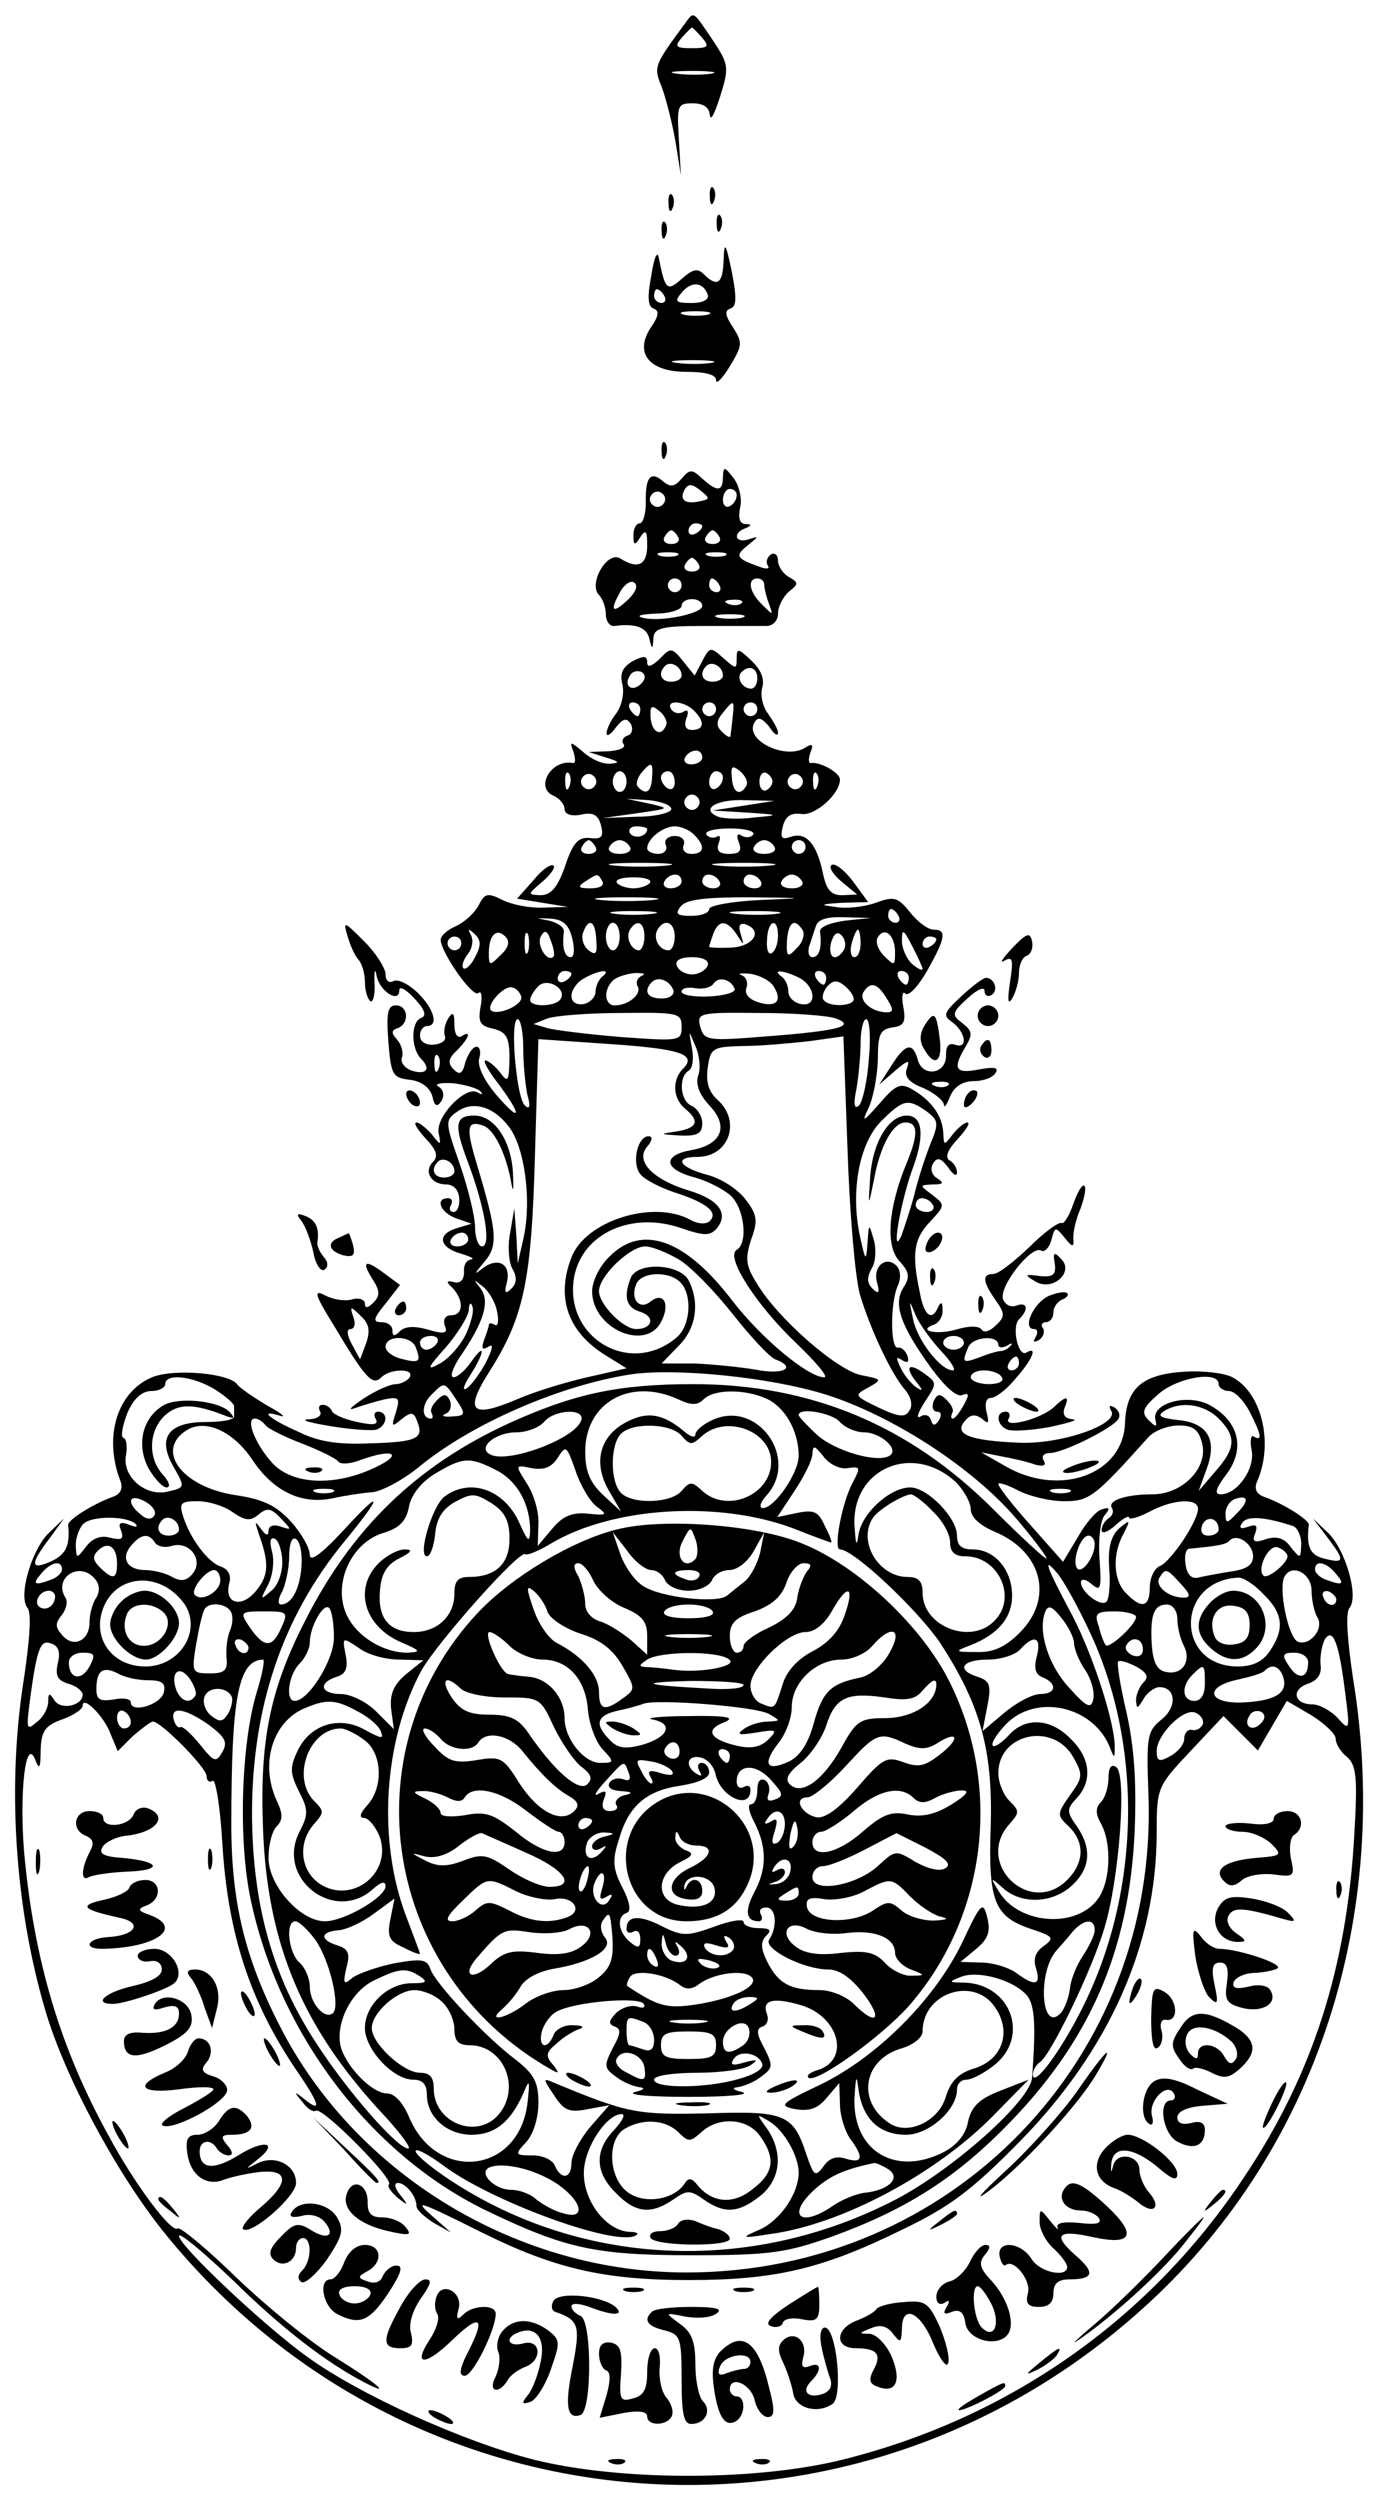 <?xml version="1.0" standalone="no"?>
<!DOCTYPE svg PUBLIC "-//W3C//DTD SVG 20010904//EN"
 "http://www.w3.org/TR/2001/REC-SVG-20010904/DTD/svg10.dtd">
<svg version="1.0" xmlns="http://www.w3.org/2000/svg"
 width="200pt" height="363pt" viewBox="0 0 200 363"
 preserveAspectRatio="xMidYMid meet">

<g transform="translate(0,363) scale(0.1,-0.1)"
fill="#000000" stroke="none">
<path d="M995 3596 c-45 -61 -46 -63 -34 -92 6 -16 15 -51 20 -79 l8 -50 -3
53 c-3 49 -2 52 20 52 16 0 24 -6 25 -17 1 -10 7 2 15 27 13 42 13 46 -11 82
-29 43 -27 42 -40 24z m25 -21 c11 -13 8 -15 -15 -15 -23 0 -26 2 -15 15 7 8
14 15 15 15 1 0 8 -7 15 -15z m13 -52 c-13 -2 -35 -2 -50 0 -16 2 -5 4 22 4
28 0 40 -2 28 -4z"/>
<path d="M1031 3344 c0 -11 3 -14 6 -6 3 7 2 16 -1 19 -3 4 -6 -2 -5 -13z"/>
<path d="M971 3334 c0 -11 3 -14 6 -6 3 7 2 16 -1 19 -3 4 -6 -2 -5 -13z"/>
<path d="M1041 3304 c0 -11 3 -14 6 -6 3 7 2 16 -1 19 -3 4 -6 -2 -5 -13z"/>
<path d="M961 3294 c0 -11 3 -14 6 -6 3 7 2 16 -1 19 -3 4 -6 -2 -5 -13z"/>
<path d="M1051 3253 c-1 -35 -9 -41 -29 -21 -9 9 -16 7 -32 -7 -21 -19 -24
-16 -33 30 -2 12 -7 2 -11 -25 -6 -31 -5 -45 3 -48 9 -3 8 -11 -4 -28 -24 -37
-2 -64 52 -64 28 0 43 -4 43 -12 0 -7 9 2 20 20 18 30 19 34 5 56 -12 18 -13
25 -4 28 9 3 9 16 2 53 -9 43 -11 45 -12 18z m-23 -51 c2 -7 -7 -12 -23 -12
-24 0 -26 2 -15 15 14 17 31 16 38 -3z m-63 -2 c3 -5 1 -10 -4 -10 -6 0 -11 5
-11 10 0 6 2 10 4 10 3 0 8 -4 11 -10z m63 -27 c-10 -2 -26 -2 -35 0 -10 3 -2
5 17 5 19 0 27 -2 18 -5z m5 -70 c-13 -2 -35 -2 -50 0 -16 2 -5 4 22 4 28 0
40 -2 28 -4z"/>
<path d="M961 2974 c0 -11 3 -14 6 -6 3 7 2 16 -1 19 -3 4 -6 -2 -5 -13z"/>
<path d="M990 2935 c-10 -12 -16 -13 -27 -4 -18 16 -26 6 -25 -31 0 -16 -4
-30 -9 -30 -5 0 -9 -8 -9 -17 0 -15 2 -16 10 -3 8 12 10 9 10 -12 0 -29 -14
-35 -39 -19 -19 12 -47 -37 -31 -53 5 -5 10 -18 10 -28 0 -11 6 -18 13 -17 30
4 46 -2 50 -18 4 -17 5 -17 6 0 1 15 11 18 74 18 39 0 80 0 90 0 10 0 17 8 17
18 0 10 7 24 16 32 14 11 14 13 0 21 -9 5 -16 16 -16 24 0 8 -5 12 -10 9 -6
-4 -8 -11 -5 -16 4 -5 -2 -6 -12 -2 -34 12 -36 16 -17 31 16 13 17 14 2 9 -20
-7 -25 9 -5 16 9 4 9 6 -1 6 -8 1 -10 9 -7 24 3 12 -1 31 -9 42 -14 18 -15 18
-16 3 0 -22 -8 -23 -30 -3 -15 14 -18 14 -30 0z m26 -33 c-22 -5 -30 3 -21 18
5 8 11 7 22 -2 15 -12 14 -13 -1 -16z m-52 -3 c-3 -5 -10 -7 -15 -3 -5 3 -7
10 -3 15 3 5 10 7 15 3 5 -3 7 -10 3 -15z m106 12 c0 -6 -4 -13 -10 -16 -5 -3
-10 1 -10 9 0 9 5 16 10 16 6 0 10 -4 10 -9z m-50 -45 c0 -3 -4 -8 -10 -11 -5
-3 -10 -1 -10 4 0 6 5 11 10 11 6 0 10 -2 10 -4z m-35 -16 c3 -5 -1 -10 -10
-10 -9 0 -13 5 -10 10 3 6 8 10 10 10 2 0 7 -4 10 -10z m60 0 c3 -5 -1 -10
-10 -10 -9 0 -13 5 -10 10 3 6 8 10 10 10 2 0 7 -4 10 -10z m-62 -27 c-7 -2
-19 -2 -25 0 -7 3 -2 5 12 5 14 0 19 -2 13 -5z m70 0 c-7 -2 -19 -2 -25 0 -7
3 -2 5 12 5 14 0 19 -2 13 -5z m-38 -13 c3 -5 -1 -10 -10 -10 -9 0 -13 5 -10
10 3 6 8 10 10 10 2 0 7 -4 10 -10z m-102 -50 c-23 -22 -28 -18 -13 9 6 12 16
19 21 15 6 -4 3 -13 -8 -24z m77 20 c0 -5 -4 -10 -10 -10 -5 0 -10 5 -10 10 0
6 5 10 10 10 6 0 10 -4 10 -10z m55 0 c3 -5 1 -10 -4 -10 -6 0 -11 5 -11 10 0
6 2 10 4 10 3 0 8 -4 11 -10z m65 1 c0 -5 3 -18 7 -28 6 -17 6 -17 -10 -1 -19
18 -22 38 -7 38 6 0 10 -4 10 -9z m-90 -31 c0 -11 -61 -24 -87 -17 -10 3 -1 5
20 6 20 0 37 6 37 11 0 6 7 10 15 10 8 0 15 -4 15 -10z m57 4 c-3 -3 -12 -4
-19 -1 -8 3 -5 6 6 6 11 1 17 -2 13 -5z m1 -21 c-10 -2 -26 -2 -35 0 -10 3 -2
5 17 5 19 0 27 -2 18 -5z"/>
<path d="M958 2673 c-12 -11 -18 -13 -18 -5 0 10 -5 10 -21 2 -15 -9 -19 -18
-15 -34 3 -13 -1 -31 -9 -42 -8 -10 -14 -23 -14 -29 0 -5 6 -2 13 8 11 14 16
15 22 6 4 -7 2 -15 -4 -17 -7 -2 -10 -8 -6 -13 3 -5 -7 -9 -23 -10 l-28 -1 25
-8 c20 -6 21 -8 6 -9 -11 -1 -28 7 -39 17 -19 16 -20 16 -14 0 3 -10 3 -17 -1
-16 -32 6 -56 -37 -27 -48 8 -4 15 -12 15 -19 0 -7 9 -11 24 -8 17 4 25 0 29
-16 4 -16 1 -20 -16 -18 -17 2 -25 -7 -36 -40 -11 -32 -21 -43 -36 -43 -19 1
-19 1 2 19 12 10 20 21 17 24 -4 3 -17 -6 -29 -21 l-24 -27 37 -6 37 -6 -35
-1 c-19 -1 -46 4 -60 11 -22 11 -26 10 -35 -8 -6 -11 -20 -24 -33 -30 -12 -5
-22 -14 -22 -20 1 -19 47 -85 55 -77 4 4 6 -5 3 -20 -4 -22 -1 -28 19 -32 19
-5 23 -13 23 -44 -1 -33 -2 -35 -14 -19 -7 9 -17 17 -21 17 -4 0 4 -15 19 -34
35 -47 33 -58 -3 -16 -18 21 -28 42 -25 53 3 9 1 17 -4 17 -5 0 -12 -10 -16
-22 -4 -17 -8 -20 -17 -11 -9 9 -8 16 5 28 18 18 21 30 6 20 -6 -3 -10 4 -10
17 0 17 -2 20 -9 9 -5 -8 -7 -19 -5 -25 3 -7 -5 -12 -16 -13 -11 -1 -20 4 -20
13 0 8 5 14 10 14 18 0 10 26 -14 49 -14 13 -29 20 -35 16 -6 -3 -11 1 -11 10
0 9 -14 31 -31 48 -30 30 -31 30 -24 7 4 -14 11 -29 16 -34 5 -6 9 -20 9 -32
0 -13 4 -25 8 -28 4 -2 7 10 6 27 -1 18 1 22 3 10 4 -22 33 -41 33 -21 0 7 10
1 22 -12 15 -16 18 -25 10 -28 -15 -5 -16 -44 0 -60 15 -15 6 -24 -16 -16 -9
4 -15 12 -12 19 2 7 -1 18 -7 25 -9 10 -9 14 1 17 17 7 15 33 -3 33 -12 0 -14
-11 -11 -52 4 -49 6 -53 31 -56 17 -2 29 -11 33 -24 3 -15 7 -16 13 -7 5 8 3
17 -4 21 -7 4 3 6 21 5 17 -2 35 -7 40 -12 4 -5 2 -5 -5 -1 -17 9 -60 -35 -56
-59 4 -19 3 -19 -10 -2 -8 9 -18 17 -22 17 -5 0 1 -10 13 -23 16 -17 19 -26
11 -34 -14 -14 -3 -33 19 -33 11 0 18 -8 19 -20 1 -11 -3 -20 -8 -20 -6 0 -7
5 -4 10 3 6 1 10 -4 10 -20 0 -11 -21 11 -29 l23 -8 -23 -7 c-28 -9 -24 -28 9
-37 13 -4 19 -7 13 -8 -7 -1 -11 -9 -10 -18 0 -11 -5 -17 -14 -15 -12 3 -13 1
-2 -9 16 -18 15 -39 -3 -39 -8 0 -12 -6 -9 -15 5 -11 0 -13 -24 -6 -20 6 -34
5 -41 -2 -8 -8 -11 -8 -11 1 0 7 -7 12 -16 12 -13 0 -12 5 6 27 l21 27 -23 17
c-28 21 -34 18 -16 -10 10 -16 10 -23 0 -33 -8 -8 -12 -8 -12 -1 0 6 -9 9 -19
6 -10 -3 -28 0 -39 6 -17 9 -15 1 13 -44 46 -77 56 -88 69 -75 13 13 49 13 41
0 -3 -5 -13 -10 -20 -10 -8 0 -29 -9 -47 -21 -18 -12 -24 -18 -13 -14 11 4 31
10 44 13 21 4 22 2 16 -19 -7 -21 -6 -22 8 -10 14 11 18 11 23 -3 10 -25 0
-30 -69 -32 -45 -2 -74 2 -104 17 -43 19 -58 33 -26 23 10 -3 1 4 -19 15 -20
12 -39 25 -43 30 -10 17 -93 24 -124 11 -51 -21 -71 -87 -46 -151 4 -11 0 -19
-12 -23 -28 -10 -64 -33 -64 -40 3 -30 -3 -43 -24 -53 -31 -14 -32 -5 -3 33
l21 29 -22 -21 c-25 -24 -45 -92 -31 -109 6 -7 3 -47 -5 -101 -25 -154 -14
-332 31 -484 28 -95 101 -232 170 -319 359 -448 1011 -496 1434 -104 242 224
352 561 295 907 -8 54 -11 94 -5 101 14 17 -6 85 -31 109 l-22 21 22 -29 c25
-33 24 -37 -7 -29 -19 5 -25 17 -21 49 0 7 -36 30 -64 40 -12 4 -16 12 -11 23
24 55 7 128 -36 151 -11 6 -43 10 -71 8 -60 -4 -83 -24 -85 -74 -2 -75 -95
-109 -174 -63 l-35 20 30 -6 c17 -3 38 -8 49 -12 12 -3 16 -1 12 6 -4 6 0 11
9 11 19 0 91 36 99 49 4 5 1 13 -5 17 -8 4 -9 3 -5 -5 12 -19 -73 -49 -135
-46 -70 3 -94 12 -78 31 8 10 15 11 25 4 10 -9 11 -7 7 9 -3 12 -1 21 6 21 7
0 23 12 36 28 24 27 33 48 16 38 -12 -8 -22 37 -11 48 15 15 12 26 -4 20 -7
-3 -16 1 -19 9 -7 18 41 79 55 71 5 -3 12 4 15 15 5 20 6 20 19 4 11 -14 14
-15 13 -3 -1 8 3 28 10 44 6 16 9 31 6 34 -3 3 -10 -9 -16 -26 -6 -18 -14 -30
-17 -28 -4 2 -25 -13 -47 -35 -22 -21 -45 -39 -52 -39 -17 0 -16 -11 3 -38 14
-20 14 -24 0 -37 -8 -8 -17 -11 -20 -6 -4 6 -19 6 -38 0 -30 -8 -57 -1 -30 8
6 3 12 12 11 21 0 11 -2 12 -6 5 -9 -23 -21 -14 -27 20 -12 56 -9 78 15 103
22 24 22 24 3 39 -19 14 -19 14 1 15 15 0 17 2 6 9 -8 5 -10 14 -6 21 6 10 11
9 22 -5 7 -11 13 -14 13 -8 0 7 -5 15 -11 18 -7 5 -2 16 12 31 12 13 19 24 14
24 -4 0 -14 -8 -21 -17 -13 -17 -13 -17 -14 2 -1 24 -17 47 -45 63 -17 10 -24
7 -48 -21 -23 -26 -26 -28 -16 -7 7 14 13 45 14 70 0 38 3 45 21 48 17 2 20 8
16 30 -3 15 -1 24 3 19 5 -4 19 11 32 34 27 48 28 59 9 59 -8 0 -23 11 -34 25
-18 22 -23 24 -50 14 -17 -6 -43 -9 -59 -6 -23 3 -22 4 10 6 l38 1 -22 30
c-12 16 -26 27 -31 24 -5 -3 2 -14 14 -24 l23 -19 -22 -1 c-16 0 -23 8 -28 33
-9 42 -24 59 -46 52 -14 -5 -16 -2 -12 15 4 15 12 20 27 18 20 -3 56 29 56 50
0 10 -29 26 -42 24 -4 -1 -4 6 -1 15 5 12 3 14 -8 7 -29 -18 -89 12 -73 37 5
9 11 6 21 -6 7 -11 13 -15 13 -9 0 5 -7 17 -14 27 -8 10 -12 27 -9 38 4 13 -2
27 -16 40 -19 18 -21 18 -21 3 0 -16 -1 -16 -19 0 -19 17 -20 17 -31 -4 l-11
-21 -17 21 c-16 20 -18 20 -34 3z m32 -24 c0 -5 -7 -9 -15 -9 -15 0 -20 12 -9
23 8 8 24 -1 24 -14z m60 0 c0 -5 -7 -9 -15 -9 -15 0 -20 12 -9 23 8 8 24 -1
24 -14z m-119 -12 c-13 -13 -26 -3 -16 12 3 6 11 8 17 5 6 -4 6 -10 -1 -17z
m169 8 c0 -8 -4 -15 -9 -15 -13 0 -22 16 -14 24 11 11 23 6 23 -9z m-170 -45
c0 -5 -2 -10 -4 -10 -3 0 -8 5 -11 10 -3 6 -1 10 4 10 6 0 11 -4 11 -10z m38
-22 c-7 -19 -21 -12 -23 9 -1 18 1 20 12 11 8 -6 12 -15 11 -20z m40 20 c16
-16 15 -28 -3 -28 -9 0 -12 6 -8 17 4 10 2 14 -5 9 -6 -3 -13 -2 -17 4 -9 14
18 13 33 -2z m32 2 c0 -5 -4 -10 -10 -10 -5 0 -10 5 -10 10 0 6 5 10 10 10 6
0 10 -4 10 -10z m24 -12 c-1 -13 -3 -25 -3 -27 -1 -3 -6 0 -13 7 -8 8 -8 15 2
27 16 20 17 19 14 -7z m36 12 c0 -5 -4 -10 -10 -10 -5 0 -10 5 -10 10 0 6 5
10 10 10 6 0 10 -4 10 -10z m-80 -70 c0 -5 -7 -10 -16 -10 -8 0 -12 5 -9 10 3
6 10 10 16 10 5 0 9 -4 9 -10z m-73 -30 c-1 -20 -9 -25 -20 -13 -4 3 -2 12 4
20 15 18 18 17 16 -7z m137 -11 c-9 -16 -20 -10 -21 12 -2 17 1 18 12 9 8 -7
12 -16 9 -21z m-257 -1 c-3 -8 -6 -5 -6 6 -1 11 2 17 5 13 3 -3 4 -12 1 -19z
m37 1 c-3 -5 -10 -7 -15 -3 -5 3 -7 10 -3 15 3 5 10 7 15 3 5 -3 7 -10 3 -15z
m46 6 c0 -8 -4 -15 -10 -15 -5 0 -10 7 -10 15 0 8 5 15 10 15 6 0 10 -7 10
-15z m70 -1 c0 -8 -4 -12 -10 -9 -5 3 -10 10 -10 16 0 5 5 9 10 9 6 0 10 -7
10 -16z m70 7 c0 -6 -4 -13 -10 -16 -5 -3 -10 1 -10 9 0 9 5 16 10 16 6 0 10
-4 10 -9z m72 -6 c0 -5 -5 -11 -10 -13 -5 -1 -9 4 -9 13 0 9 4 14 9 13 5 -2
10 -8 10 -13z m42 -6 c-3 -5 -10 -7 -15 -3 -5 3 -7 10 -3 15 3 5 10 7 15 3 5
-3 7 -10 3 -15z m23 -1 c-3 -8 -6 -5 -6 6 -1 11 2 17 5 13 3 -3 4 -12 1 -19z
m-173 -29 c-3 -5 -10 -7 -15 -3 -5 3 -7 10 -3 15 3 5 10 7 15 3 5 -3 7 -10 3
-15z m-39 -4 c0 -5 -22 -11 -50 -11 l-50 -2 50 7 c48 7 49 7 18 14 l-33 7 33
-2 c17 -2 32 -7 32 -13z m105 5 l-45 -7 50 -3 c47 -3 48 -4 11 -7 -21 -3 -45
-2 -53 1 -27 11 -2 26 40 24 l42 -1 -45 -7z m-140 -34 c0 -11 -19 -15 -25 -6
-3 5 1 10 9 10 9 0 16 -2 16 -4z m68 -8 c17 -17 15 -28 -4 -28 -9 0 -14 6 -11
13 3 7 -3 13 -13 13 -10 0 -16 -6 -13 -13 3 -7 -2 -13 -11 -13 -9 0 -16 4 -16
8 0 14 23 32 40 32 9 0 21 -5 28 -12z m86 0 c-3 -4 -10 -5 -16 -2 -7 5 -9 1
-5 -9 5 -13 1 -17 -14 -17 -15 0 -19 5 -15 16 3 8 2 12 -3 9 -5 -3 -12 -1 -15
3 -3 5 12 9 34 9 22 0 37 -4 34 -9z m-229 -18 c3 -5 -1 -10 -10 -10 -9 0 -13
5 -10 10 3 6 8 10 10 10 2 0 7 -4 10 -10z m50 0 c3 -5 -3 -10 -15 -10 -12 0
-18 5 -15 10 3 6 10 10 15 10 5 0 12 -4 15 -10z m210 0 c3 -5 -3 -10 -15 -10
-12 0 -18 5 -15 10 3 6 10 10 15 10 5 0 12 -4 15 -10z m45 0 c0 -5 -4 -10 -10
-10 -5 0 -10 5 -10 10 0 6 5 10 10 10 6 0 10 -4 10 -10z m-202 -27 c-21 -2
-55 -2 -75 0 -21 2 -4 4 37 4 41 0 58 -2 38 -4z m150 0 c-21 -2 -55 -2 -75 0
-21 2 -4 4 37 4 41 0 58 -2 38 -4z m-243 -23 c3 -6 -4 -10 -17 -10 -18 0 -20
2 -8 10 19 12 18 12 25 0z m69 -2 c-3 -4 -14 -8 -24 -8 -10 0 -21 4 -24 8 -3
5 8 8 24 8 16 0 27 -3 24 -8z m46 2 c0 -5 -7 -10 -16 -10 -8 0 -12 5 -9 10 3
6 10 10 16 10 5 0 9 -4 9 -10z m55 0 c3 -5 -1 -10 -9 -10 -9 0 -16 5 -16 10 0
6 4 10 9 10 6 0 13 -4 16 -10z m60 0 c3 -5 -1 -10 -9 -10 -9 0 -16 5 -16 10 0
6 4 10 9 10 6 0 13 -4 16 -10z m60 0 c3 -5 -3 -10 -15 -10 -12 0 -18 5 -15 10
3 6 10 10 15 10 5 0 12 -4 15 -10z m-217 -27 c-21 -2 -55 -2 -75 0 -21 2 -4 4
37 4 41 0 58 -2 38 -4z m155 0 c-40 -2 -73 -8 -73 -13 0 -6 -12 -10 -26 -10
-21 0 -24 3 -15 14 8 10 36 13 99 13 85 -1 85 -1 15 -4z m-155 -20 c-16 -2
-40 -2 -55 0 -16 2 -3 4 27 4 30 0 43 -2 28 -4z m180 0 c-15 -2 -42 -2 -60 0
-18 2 -6 4 27 4 33 0 48 -2 33 -4z m177 -3 c3 -5 1 -10 -4 -10 -6 0 -11 5 -11
10 0 6 2 10 4 10 3 0 8 -4 11 -10z m-474 -32 c4 -16 3 -28 -2 -28 -9 0 -13 14
-10 37 1 6 -9 13 -21 16 -21 4 -21 4 1 3 18 -1 27 -8 32 -28z m396 25 c-21 -3
-37 -9 -36 -16 3 -23 -1 -37 -11 -37 -5 0 -7 7 -5 15 3 8 7 22 10 30 3 10 16
14 42 13 l38 -1 -38 -4z m-361 -28 c2 -20 -1 -23 -11 -15 -8 6 -11 18 -8 26 8
22 18 17 19 -11z m34 5 c0 -11 -4 -20 -10 -20 -5 0 -10 9 -10 20 0 11 5 20 10
20 6 0 10 -9 10 -20z m36 0 c0 -11 -4 -20 -8 -20 -11 0 -20 19 -13 30 10 16
21 11 21 -10z m44 0 c0 -11 -4 -20 -9 -20 -14 0 -23 18 -16 30 10 17 25 11 25
-10z m90 3 c11 -17 11 -17 6 0 -4 12 -2 17 6 15 27 -9 13 -32 -19 -34 -18 -1
-33 0 -33 1 0 2 3 10 6 19 8 21 20 20 34 -1z m60 -2 c0 -11 -4 -22 -9 -25 -5
-3 -8 5 -7 19 1 29 16 34 16 6z m36 8 c3 -6 0 -18 -9 -26 -13 -14 -15 -13 -14
11 2 27 11 34 23 15z m-476 -39 c-6 -12 -14 -19 -17 -16 -3 3 0 12 6 20 7 8 9
21 5 28 -5 10 -4 10 5 2 10 -9 10 -17 1 -34z m37 3 c-16 -16 -17 -16 -17 3 0
26 11 37 24 24 7 -7 5 -16 -7 -27z m40 5 c-3 -7 -5 -2 -5 12 0 14 2 19 5 13 2
-7 2 -19 0 -25z m37 -7 c-9 -10 -26 18 -18 30 5 9 9 8 14 -7 4 -10 6 -21 4
-23z m422 10 c-12 -19 -24 -12 -19 10 4 13 9 17 15 11 6 -6 7 -15 4 -21z m24
9 c0 -11 -4 -20 -9 -20 -5 0 -7 9 -4 20 3 11 7 20 9 20 2 0 4 -9 4 -20z m50
-13 c0 -20 -1 -20 -16 -5 -9 9 -13 21 -9 27 10 16 25 3 25 -22z m40 -24 c0 -3
-7 0 -15 7 -8 7 -15 22 -15 34 0 18 2 17 15 -8 8 -15 15 -31 15 -33z m-670 37
c0 -5 -4 -10 -10 -10 -5 0 -10 5 -10 10 0 6 5 10 10 10 6 0 10 -4 10 -10z
m690 6 c0 -3 -4 -8 -10 -11 -5 -3 -10 -1 -10 4 0 6 5 11 10 11 6 0 10 -2 10
-4z m-332 -38 c-3 -7 -13 -13 -23 -13 -10 0 -20 6 -22 13 -3 7 5 12 22 12 17
0 25 -5 23 -12z m-198 -12 c0 -3 -4 -8 -10 -11 -5 -3 -10 -1 -10 4 0 6 5 11
10 11 6 0 10 -2 10 -4z m45 -4 c-5 -4 -10 -14 -10 -22 0 -8 -8 -16 -17 -18
-11 -2 -18 3 -18 12 0 8 8 20 18 25 20 12 42 15 27 3z m57 1 c-6 -3 -9 -9 -6
-15 7 -11 -13 -28 -33 -28 -15 0 -17 22 -3 36 5 5 20 10 32 11 13 0 17 -1 10
-4z m192 -16 c13 -21 3 -31 -24 -22 -12 4 -19 12 -16 20 3 8 0 16 -7 19 -7 2
-1 3 12 2 14 -2 30 -10 35 -19z m37 13 c24 -13 26 -43 2 -38 -10 2 -18 10 -18
18 0 8 -4 18 -10 22 -15 11 4 9 26 -2z m39 0 c0 -5 -2 -10 -4 -10 -3 0 -8 5
-11 10 -3 6 -1 10 4 10 6 0 11 -4 11 -10z m120 0 c0 -5 -2 -10 -4 -10 -3 0 -8
5 -11 10 -3 6 -1 10 4 10 6 0 11 -4 11 -10z m-506 -31 c-7 -11 -44 -12 -44 -1
0 4 5 13 12 20 13 13 42 -4 32 -19z m164 13 c2 -7 -6 -12 -17 -12 -21 0 -27
11 -14 24 9 9 26 2 31 -12z m89 2 c2 -5 -15 -10 -37 -11 -22 -1 -40 2 -40 7 0
5 9 7 20 5 11 -2 22 1 26 6 7 12 26 7 31 -7z m173 -15 c0 -10 -34 -12 -43 -2
-4 3 -2 12 4 20 9 10 15 10 25 2 8 -6 14 -15 14 -20z m-483 4 c4 -12 -35 -29
-44 -20 -7 8 20 37 31 33 6 -1 11 -7 13 -13z m531 -3 c10 -16 10 -20 0 -20
-22 0 -41 17 -34 29 10 16 20 14 34 -9z m-298 -41 c0 -21 -3 -21 -87 -15 -49
4 -97 10 -108 13 l-20 6 20 8 c11 4 59 8 108 8 82 1 87 0 87 -20z m224 12 c30
-11 4 -18 -101 -26 -86 -7 -90 -6 -96 14 -5 20 -2 21 86 20 51 0 101 -4 111
-8z m-454 -43 c0 -24 3 -54 6 -68 5 -17 3 -22 -4 -15 -12 12 -22 125 -10 125
4 0 8 -19 8 -42z m502 -15 c-2 -32 -9 -62 -14 -68 -7 -7 -9 1 -4 24 3 18 6 49
6 67 0 19 4 34 8 34 5 0 7 -26 4 -57z m-248 -25 c-4 -13 2 -28 17 -44 28 -30
17 -56 -26 -64 -42 -7 -42 -27 1 -39 20 -5 45 -18 55 -27 20 -18 26 -69 9 -79
-17 -10 29 -81 87 -136 28 -27 47 -49 40 -49 -23 0 -91 56 -134 112 -68 89
-131 111 -178 63 -14 -13 -25 -36 -25 -50 0 -54 77 -88 100 -45 14 26 4 45
-15 30 -16 -13 -30 3 -21 25 7 18 47 20 64 3 18 -18 15 -63 -5 -80 -68 -58
-165 0 -149 88 12 63 83 95 154 71 35 -12 43 -12 53 -1 18 22 3 42 -40 55 -53
16 -79 43 -61 64 8 9 8 15 2 15 -16 0 -25 -39 -12 -55 6 -8 28 -19 48 -26 47
-15 66 -29 53 -42 -5 -5 -17 -5 -29 2 -54 29 -152 -2 -172 -55 -23 -59 -5
-109 51 -143 l29 -18 -57 -13 c-31 -7 -77 -21 -102 -32 -66 -28 -77 -18 -41
39 51 80 62 132 67 316 l5 168 102 -7 c104 -7 129 -15 108 -36 -16 -16 -15
-43 3 -58 22 -18 18 -28 -12 -33 -26 -4 -26 -4 5 -6 25 -1 32 3 32 18 0 10 -7
21 -15 25 -17 6 -20 42 -5 51 6 3 8 18 5 33 -5 27 -5 27 5 3 6 -13 8 -33 4
-43z m235 -318 c15 -50 46 -117 67 -140 7 -9 10 -21 5 -28 -6 -11 -15 -10 -45
4 -35 17 -36 18 -15 29 21 12 20 12 -10 18 -35 7 -120 81 -151 132 -17 27 -18
37 -9 65 10 27 9 36 -8 58 -11 15 -36 31 -56 36 -41 11 -49 26 -14 26 46 0 64
52 29 83 -13 12 -17 26 -14 47 4 28 7 30 51 31 25 0 69 4 96 7 l50 7 6 -165
c3 -91 11 -185 18 -210z m-612 328 c-3 -8 -6 -5 -6 6 -1 11 2 17 5 13 3 -3 4
-12 1 -19z m102 -84 c23 -30 33 -105 22 -159 l-9 -40 -2 40 -3 40 -6 -35 c-4
-19 -2 -43 3 -52 7 -12 7 -21 -1 -29 -9 -9 -11 -7 -7 8 7 27 -12 38 -34 22
-14 -11 -14 -10 1 8 21 24 19 44 -10 141 -17 56 -15 66 10 57 16 -7 33 -43 40
-85 3 -14 3 -6 2 18 -3 46 -27 82 -56 82 -28 0 -30 -13 -10 -66 25 -66 35
-124 21 -124 -5 0 -10 12 -10 28 0 15 -10 56 -22 91 -21 60 -22 64 -5 76 23
17 53 9 76 -21z m607 22 c17 -13 18 -17 5 -48 -7 -18 -18 -51 -23 -73 -6 -22
-15 -49 -19 -60 -16 -34 0 55 18 102 16 45 13 73 -10 73 -26 0 -49 -38 -53
-87 -3 -47 -3 -47 5 -8 9 51 28 85 46 85 19 0 19 -18 1 -61 -26 -64 -30 -118
-10 -140 15 -16 16 -24 6 -39 -15 -24 -4 -55 40 -116 19 -26 37 -43 45 -40 11
4 11 1 3 -14 -6 -11 -13 -20 -16 -20 -3 0 -3 3 -1 8 3 4 -1 12 -8 19 -10 10
-14 9 -19 -2 -3 -8 -1 -15 5 -15 6 0 7 -5 3 -12 -6 -9 -9 -9 -12 0 -2 7 -9 9
-15 5 -7 -4 -4 5 6 21 18 27 18 28 0 41 -23 17 -30 11 -12 -12 9 -11 10 -14 2
-9 -7 4 -18 16 -24 28 -8 16 -8 19 1 13 8 -5 11 -3 8 6 -3 8 -9 13 -14 12 -11
-2 -11 66 0 90 5 11 4 23 -2 29 -15 15 -35 -1 -28 -25 4 -15 2 -17 -7 -8 -8 8
-8 16 -1 29 6 9 7 28 3 42 -7 24 -7 24 -9 -5 -2 -28 -3 -27 -11 10 -14 65 -1
135 31 167 32 32 39 33 66 14z m-686 -87 c0 -5 -7 -9 -15 -9 -15 0 -20 12 -9
23 8 8 24 -1 24 -14z m695 -49 c3 -5 -1 -10 -9 -10 -9 0 -16 5 -16 10 0 6 4
10 9 10 6 0 13 -4 16 -10z m-675 -50 c0 -5 -7 -10 -16 -10 -8 0 -12 5 -9 10 3
6 10 10 16 10 5 0 9 -4 9 -10z m306 -29 c17 -10 52 -46 78 -79 26 -33 54 -63
62 -66 32 -12 12 -23 -28 -15 -24 4 -64 8 -90 9 l-47 0 24 25 c26 25 32 63 15
96 -13 24 -75 27 -84 3 -11 -28 -6 -43 14 -49 22 -7 18 -25 -6 -25 -19 0 -54
36 -54 55 0 22 45 65 67 65 10 0 32 -9 49 -19z m-264 -76 c3 -13 1 -22 -3 -19
-5 3 -9 3 -9 0 0 -2 -3 -12 -7 -22 -4 -12 -3 -15 6 -10 8 6 7 -2 -3 -22 -9
-17 -22 -34 -28 -38 -7 -5 -5 4 5 19 21 33 23 50 1 19 -8 -12 -20 -22 -25 -22
-6 0 -2 12 8 28 36 52 45 82 31 101 -11 14 -11 14 3 3 9 -7 19 -24 21 -37z
m-46 -34 c-9 -17 -26 -36 -39 -42 -18 -10 -16 -5 11 25 17 20 32 44 33 54 0 9
3 12 5 5 3 -6 -2 -25 -10 -42z m691 -23 c15 -16 22 -28 17 -28 -18 0 -52 44
-58 75 -6 29 -6 29 4 5 6 -14 23 -37 37 -52z m-835 12 l-9 -24 -12 22 c-7 13
-8 22 -2 22 6 0 8 8 4 18 -5 15 -4 16 11 1 12 -11 14 -21 8 -39z m72 -7 c8
-21 5 -23 -22 -16 -12 3 -22 11 -22 17 0 18 38 17 44 -1z m31 7 c-3 -5 -10
-10 -16 -10 -5 0 -9 5 -9 10 0 6 7 10 16 10 8 0 12 -4 9 -10z m765 0 c0 -5 -7
-10 -15 -10 -8 0 -15 5 -15 10 0 6 7 10 15 10 8 0 15 -4 15 -10z m50 -3 c0 -4
6 -5 13 -1 6 4 9 4 5 0 -3 -4 -10 -8 -15 -8 -4 0 -18 -4 -30 -9 -25 -9 -26 -8
-17 14 6 16 44 19 44 4z m30 -27 c0 -5 -5 -10 -11 -10 -5 0 -7 5 -4 10 3 6 8
10 11 10 2 0 4 -4 4 -10z m-281 -45 c98 -31 213 -106 276 -179 25 -29 45 -56
45 -59 0 -3 -35 29 -77 71 -123 123 -266 182 -436 182 -109 0 -173 -14 -266
-56 -136 -62 -231 -154 -299 -290 -50 -98 -65 -173 -60 -299 6 -169 58 -291
176 -417 24 -26 40 -48 35 -48 -16 0 -89 84 -133 152 -65 99 -93 202 -94 333
0 156 44 286 133 395 57 69 58 81 2 20 -34 -37 -51 -49 -51 -38 0 10 -12 31
-27 48 -22 24 -41 33 -82 39 -77 12 -116 65 -70 94 27 17 67 -1 95 -42 30 -46
71 -66 116 -57 18 4 44 8 58 9 14 1 46 18 70 38 76 62 203 117 305 133 66 10
204 -4 284 -29z m256 25 c4 -6 -5 -10 -19 -10 -14 0 -26 5 -26 10 0 6 9 10 19
10 11 0 23 -4 26 -10z m-1144 -17 c16 -10 29 -21 29 -25 0 -4 0 -11 0 -15 0
-5 -19 -8 -41 -8 -55 0 -71 -23 -47 -65 17 -30 17 -30 -8 -36 -33 -8 -67 22
-61 53 2 12 1 24 -4 25 -4 2 -1 18 6 36 9 21 21 32 35 32 11 0 20 5 20 10 0
16 39 12 71 -7z m1459 7 c0 -5 7 -10 15 -10 8 0 21 -13 30 -30 17 -33 19 -44
6 -36 -4 3 -6 -6 -3 -20 5 -27 -21 -64 -45 -64 -10 0 -7 9 9 30 27 37 17 76
-24 99 -31 18 -85 4 -80 -20 3 -12 1 -12 -10 -1 -11 11 -8 18 15 38 28 24 87
34 87 14z m-1107 -23 c14 -21 13 -23 -7 -24 -11 -1 -16 1 -9 4 7 2 9 11 7 18
-5 11 -9 12 -19 2 -7 -7 -11 -15 -8 -19 2 -5 2 -8 -1 -8 -14 0 -14 20 0 34 20
20 19 20 37 -7z m322 1 c19 -9 28 -9 37 0 15 15 60 15 91 1 27 -12 47 -47 47
-83 0 -25 -35 -76 -52 -76 -6 0 -4 8 5 18 49 54 -13 140 -78 110 -14 -6 -25
-16 -25 -21 0 -6 -8 -3 -17 5 -30 25 -53 29 -83 13 -39 -20 -49 -59 -26 -99
l18 -31 -26 24 c-19 18 -26 34 -26 63 0 71 65 108 135 76z m785 -28 c26 -26
25 -43 -5 -77 l-24 -28 12 33 c15 42 1 66 -43 70 -25 3 -30 6 -19 13 24 15 58
10 79 -11z m-926 -3 c-9 -26 -102 -61 -130 -50 -23 9 4 33 36 33 15 0 33 7 40
15 16 19 61 20 54 2z m376 -2 c7 -8 23 -15 35 -15 24 0 52 -25 37 -34 -18 -11
-80 7 -106 31 -14 13 -26 26 -26 28 0 12 49 3 60 -10z m-835 -4 c3 -5 27 -17
53 -27 26 -10 50 -22 53 -26 3 -5 18 -4 33 2 47 17 63 9 21 -11 -59 -28 -120
-25 -149 6 -25 27 -40 65 -26 65 5 0 11 -4 15 -9z m605 -16 c12 -14 15 -14 30
0 35 31 100 7 100 -38 0 -48 -64 -75 -100 -42 -15 14 -18 14 -30 0 -15 -18
-71 -20 -88 -3 -16 16 -16 70 0 86 17 17 73 15 88 -3z m756 -11 c9 -35 -28
-74 -72 -74 -39 0 -66 -9 -59 -20 3 -5 1 -11 -5 -15 -5 -3 -10 -11 -10 -17 0
-6 9 -3 20 7 11 10 20 15 20 11 0 -3 13 0 30 9 34 18 70 20 70 4 0 -18 -39
-76 -55 -83 -8 -3 -15 -17 -15 -31 0 -29 -12 -32 -34 -9 -19 18 -21 57 -4 87
10 20 10 21 -6 8 -12 -11 -17 -27 -15 -57 2 -24 0 -46 -4 -50 -8 -8 -37 14
-37 28 0 6 7 5 15 -2 14 -12 15 -7 12 36 -2 27 1 55 7 63 9 11 8 13 -4 9 -8
-2 -24 -21 -35 -41 l-21 -35 -47 53 c-26 29 -47 56 -47 60 0 3 13 -1 30 -10
16 -8 45 -15 66 -15 36 0 44 6 122 93 8 9 28 17 44 17 21 0 29 -6 34 -26z
m-879 -92 c16 -12 15 -13 -14 -10 -23 2 -36 -4 -51 -22 l-21 -25 1 32 c1 18
-7 44 -17 59 -17 27 -17 27 7 22 18 -3 29 1 38 15 12 19 13 18 26 -19 7 -21
21 -45 31 -52z m364 56 c19 3 19 1 8 -20 -16 -29 -29 -98 -19 -98 20 0 112
-87 145 -135 58 -89 77 -154 74 -265 -4 -111 5 -133 58 -151 33 -11 35 -13 19
-25 -12 -8 -16 -19 -11 -33 7 -24 -2 -26 -29 -6 -11 8 -34 15 -50 15 l-31 1
23 19 c17 14 21 25 16 45 -6 25 -9 23 -37 -37 -40 -82 -123 -165 -205 -205
-59 -28 -62 -31 -36 -36 20 -3 32 1 45 17 l18 21 1 -31 c0 -16 7 -39 15 -50
20 -27 18 -36 -6 -29 -14 5 -25 1 -33 -11 -12 -16 -14 -14 -25 18 -19 58 -31
63 -145 59 -101 -2 -114 0 -220 44 -18 8 -18 7 -1 -18 14 -22 22 -25 48 -20
l32 6 -28 -32 c-15 -18 -27 -41 -27 -52 0 -23 -15 -25 -24 -4 -3 8 -17 15 -32
15 -26 0 -27 1 -10 19 11 12 18 36 18 57 0 30 -6 42 -33 63 -44 33 -118 112
-124 132 -5 14 -13 15 -52 8 -25 -5 -53 -15 -61 -21 -13 -11 -14 -9 -9 14 6
21 3 28 -13 33 -26 8 -25 20 2 22 12 1 35 12 51 24 l30 22 -6 -30 c-5 -25 -2
-32 19 -41 13 -7 24 -11 24 -9 0 1 -9 25 -20 54 -42 110 -33 255 22 357 23 41
144 177 151 169 3 -2 20 5 38 16 90 53 242 62 350 22 30 -12 55 -21 56 -21 2
0 -2 11 -9 24 -9 21 -16 24 -40 19 l-29 -6 25 38 c14 21 26 45 26 54 1 13 3
12 16 -4 8 -11 24 -19 35 -17z m-510 -3 c31 -16 49 -50 49 -88 -1 -18 -3 -16
-15 10 -21 49 -71 68 -109 40 -18 -13 -40 -87 -26 -87 5 0 10 14 12 32 2 23
11 37 29 47 24 13 29 13 53 -2 20 -13 26 -26 26 -52 0 -36 -20 -55 -59 -55
-16 0 -21 -6 -21 -24 0 -33 -25 -56 -59 -56 -37 0 -53 21 -49 62 2 23 10 36
28 45 18 9 20 13 8 13 -10 0 -27 -9 -38 -20 -37 -37 -21 -92 33 -115 28 -12
29 -14 9 -15 -38 0 -79 27 -91 61 -16 45 12 100 56 113 23 7 33 17 37 38 3 17
18 36 38 48 40 24 50 25 89 5z m667 -17 c12 -12 22 -30 22 -40 0 -11 13 -23
34 -32 70 -29 87 -97 37 -147 -21 -21 -39 -29 -63 -28 -32 0 -32 1 -8 10 40
16 60 40 60 72 0 37 -25 67 -57 67 -17 0 -23 6 -23 20 0 26 -43 70 -68 70 -29
0 -70 -37 -75 -68 -3 -20 -4 -16 -6 14 -3 82 85 119 147 62z m-905 -15 c-7 -2
-19 -2 -25 0 -7 3 -2 5 12 5 14 0 19 -2 13 -5z m1070 0 c-7 -2 -19 -2 -25 0
-7 3 -2 5 12 5 14 0 19 -2 13 -5z m-1329 -34 c-4 -6 -11 -6 -20 2 -21 17 -17
31 6 19 11 -6 18 -15 14 -21z m1131 6 c14 -13 25 -33 25 -45 0 -14 7 -20 22
-20 49 0 76 -61 42 -94 -34 -35 -104 -8 -104 41 0 17 -6 23 -22 23 -42 0 -73
52 -50 86 8 12 43 33 55 34 4 0 19 -11 32 -25z m442 -2 c-15 -16 -17 -16 -17
-1 0 9 6 18 13 21 20 7 22 -2 4 -20z m-1459 1 c19 -13 26 -13 38 -3 12 10 18
9 32 -6 16 -17 16 -17 0 -12 -11 4 -18 1 -18 -6 0 -8 -4 -7 -11 3 -9 12 -9 11
-4 -5 16 -44 16 -62 -3 -85 -21 -26 -47 -19 -39 11 3 11 -1 20 -12 24 -19 6
-45 41 -55 73 -6 19 -4 22 21 22 16 0 39 -7 51 -16z m-141 -17 c4 -5 0 -5 -10
-1 -13 5 -16 2 -11 -9 4 -12 1 -14 -16 -10 -14 4 -26 -1 -35 -13 -14 -18 -14
-18 -15 2 0 11 5 25 11 31 12 12 63 12 76 0z m63 -8 c0 -5 -7 -9 -15 -9 -15 0
-20 12 -9 23 8 8 24 -1 24 -14z m1510 0 c0 -5 -7 -9 -15 -9 -9 0 -12 6 -9 15
6 15 24 11 24 -6z m108 5 c6 -2 12 -14 12 -26 -1 -22 -1 -22 -15 -5 -9 13 -20
17 -36 12 -17 -6 -21 -4 -16 8 4 12 2 14 -10 10 -11 -4 -14 -2 -9 5 6 11 31
10 74 -4z m-1653 -24 c4 -6 15 -8 24 -5 26 8 47 -20 31 -40 -9 -11 -17 -12
-30 -5 -10 6 -28 10 -39 10 -26 0 -36 17 -21 35 15 18 26 19 35 5z m185 -29
c0 -16 -7 -35 -17 -42 -15 -13 -15 -12 -4 9 7 13 10 35 6 49 -4 16 -2 22 5 18
5 -3 10 -19 10 -34z m28 -4 c-2 -33 -14 -57 -30 -57 -5 0 -4 9 2 19 5 11 10
34 10 51 0 18 4 29 10 25 6 -4 9 -21 8 -38z m1152 31 c0 -19 -18 -43 -25 -36
-9 9 4 48 16 48 5 0 9 -6 9 -12z m230 -18 c0 -13 -10 -19 -32 -22 -18 -3 -40
-7 -48 -9 -9 -2 -16 4 -18 19 -2 12 0 22 5 23 42 4 54 6 59 12 11 11 34 -5 34
-23z m-1650 -11 c0 -22 -6 -24 -25 -5 -10 10 -11 16 -3 24 15 15 28 6 28 -19z
m1700 11 c0 -10 -29 -34 -35 -28 -10 10 8 46 21 41 8 -3 14 -9 14 -13z m-1780
-19 c0 -5 -7 -12 -16 -15 -24 -9 -28 -7 -14 9 14 17 30 20 30 6z m1491 -87
c80 -167 76 -381 -9 -550 -32 -64 -71 -116 -72 -97 0 6 5 15 10 18 16 10 76
134 94 195 22 72 33 225 17 234 -7 5 -11 -1 -11 -16 0 -13 -5 -29 -11 -35 -8
-8 -8 -17 0 -31 16 -29 14 -84 -4 -109 -31 -44 -115 -38 -144 10 -13 21 -13
22 6 5 27 -24 72 -22 100 4 27 25 29 54 7 86 -15 21 -15 25 0 41 23 25 20 58
-9 86 -29 30 -66 32 -90 5 -10 -11 -21 -18 -23 -15 -3 3 5 16 18 30 44 47 130
28 153 -35 5 -13 6 -13 6 0 2 33 -30 133 -61 193 -40 75 -44 88 -22 62 9 -11
29 -47 45 -81z m359 81 c14 -16 10 -18 -14 -9 -9 3 -16 10 -16 15 0 14 16 11
30 -6z m-1802 -8 c7 -8 7 -18 2 -27 -6 -8 -10 -25 -10 -36 0 -27 -24 -38 -40
-18 -10 11 -10 17 0 29 6 8 9 19 5 25 -18 29 21 54 43 27z m182 -2 c0 -16 -27
-32 -37 -21 -7 7 16 36 28 36 5 0 9 -7 9 -15z m1395 -5 c14 -15 15 -20 4 -20
-22 0 -42 17 -35 29 9 14 10 14 31 -9z m190 -10 c0 -14 4 -31 8 -38 11 -16
-10 -43 -28 -36 -14 6 -29 79 -19 95 11 19 39 4 39 -21z m-1642 -13 c34 -38 2
-97 -52 -97 -48 0 -78 41 -61 85 18 47 77 54 113 12z m1572 8 c29 -28 31 -51
9 -83 -10 -15 -25 -22 -46 -22 -91 0 -91 124 0 129 7 1 24 -10 37 -24z m-1755
-3 c0 -13 -12 -22 -22 -16 -10 6 -1 24 13 24 5 0 9 -4 9 -8z m1861 -5 c-1 -12
-15 -9 -19 4 -3 6 1 10 8 8 6 -3 11 -8 11 -12z m-1606 -17 c4 -6 3 -19 -1 -28
-4 -9 -6 -27 -5 -39 2 -19 -3 -23 -24 -23 -26 0 -27 1 -20 43 4 23 9 45 12 50
6 11 31 9 38 -3z m150 -38 c0 -33 -37 -92 -57 -92 -14 0 -9 38 7 54 8 8 15 22
15 31 0 23 20 58 28 50 4 -4 7 -23 7 -43z m1075 -8 c0 -8 7 -26 16 -39 9 -13
14 -32 12 -42 -3 -15 -9 -13 -35 16 -30 32 -46 82 -35 110 4 11 10 9 24 -9 10
-12 18 -29 18 -36z m150 35 c0 -11 4 -28 9 -38 12 -22 -1 -44 -25 -39 -13 2
-19 13 -21 38 -3 45 3 60 22 60 8 0 15 -9 15 -21z m-1302 -14 c-13 -29 -25
-28 -46 3 -14 21 -13 22 22 22 34 0 35 -1 24 -25z m1242 17 c0 -11 -39 -47
-44 -41 -2 2 -7 14 -10 27 -7 19 -4 22 23 22 17 0 31 -4 31 -8z m304 -112 c7
-53 6 -54 -11 -35 -10 11 -27 20 -37 20 -27 0 -31 22 -6 30 14 5 20 14 18 28
-1 12 2 28 6 36 12 19 21 -5 30 -79z m-1870 45 c-4 -18 -1 -25 15 -30 12 -3
21 -11 21 -16 0 -16 -32 -23 -41 -8 -7 11 -9 11 -9 -2 0 -9 -7 -23 -17 -30
-15 -13 -15 -10 -9 36 10 73 15 85 31 78 10 -3 13 -13 9 -28z m277 22 c-1 -12
-15 -9 -19 4 -3 6 1 10 8 8 6 -3 11 -8 11 -12z m219 -17 l35 -1 -25 -20 c-18
-15 -24 -29 -22 -50 l4 -30 -26 26 c-14 14 -37 25 -51 25 -29 0 -34 16 -6 25
13 4 17 12 13 32 -5 26 -5 26 19 10 13 -10 39 -17 59 -17z m926 5 c-5 -18 -2
-27 9 -31 21 -9 19 -24 -4 -24 -11 0 -34 -12 -52 -27 l-32 -27 7 36 c6 31 4
37 -14 43 -32 10 -23 25 15 25 19 0 40 7 47 15 20 22 31 18 24 -10z m154 10
c0 -9 -6 -12 -15 -9 -8 4 -12 10 -9 15 8 14 24 10 24 -6z m-1530 -25 c-12 -22
-30 -18 -30 6 0 8 9 14 20 14 18 0 19 -3 10 -20z m1770 6 c0 -24 -15 -26 -28
-5 -11 16 -9 19 8 19 11 0 20 -6 20 -14z m-1527 -43 c-23 -76 -27 -216 -9
-301 41 -195 173 -369 340 -451 116 -56 160 -66 301 -66 115 0 138 4 203 27
105 38 177 83 252 159 123 124 180 256 188 429 3 75 -1 125 -12 174 -9 38 -14
71 -12 73 2 3 14 -1 26 -7 16 -9 19 -15 11 -23 -6 -6 -11 -18 -11 -26 1 -13 2
-13 11 2 5 9 16 17 23 17 24 0 26 -29 3 -47 -21 -17 -22 -25 -19 -108 15 -384
-285 -695 -671 -695 -242 0 -474 138 -586 349 -54 103 -75 185 -75 301 0 185
10 239 46 240 3 0 -1 -21 -9 -47z m-158 17 c20 0 26 -4 23 -17 -3 -18 -48 -32
-48 -15 0 5 -11 7 -25 4 -20 -3 -25 0 -25 15 0 27 9 34 31 23 10 -6 30 -10 44
-10z m69 -22 c-8 -13 -21 -9 -28 8 -9 25 4 37 19 17 7 -10 11 -21 9 -25z
m1466 17 c0 -16 -6 -25 -15 -25 -18 0 -20 21 -3 38 17 17 18 16 18 -13z m113
12 c9 -24 -8 -36 -53 -39 -55 -4 -64 22 -12 33 18 4 36 9 39 13 10 10 20 7 26
-7z m-1526 -32 c1 -5 -1 -16 -6 -24 -8 -12 -12 -12 -25 -2 -8 7 -12 19 -9 27
6 16 34 15 40 -1z m-176 -54 l10 -24 22 22 c13 11 26 21 29 21 12 0 78 -67 78
-79 0 -7 4 -10 9 -7 4 3 11 -38 14 -92 8 -130 40 -229 108 -329 33 -48 37 -62
12 -42 -16 13 -17 12 -4 -3 7 -10 16 -16 20 -13 10 5 113 -99 106 -107 -3 -3
3 -11 12 -19 16 -13 17 -12 4 4 -8 10 -9 17 -3 17 11 0 27 -19 27 -34 0 -5 11
-15 25 -24 l25 -14 -25 22 c-31 27 -24 25 70 -22 105 -52 176 -69 300 -69 126
0 194 16 310 73 69 33 101 57 170 127 131 133 200 288 200 450 0 65 1 67 49
118 l48 51 25 -25 25 -25 21 36 21 36 36 -21 c19 -12 35 -27 35 -34 0 -7 7
-19 16 -26 14 -12 16 -29 11 -114 -11 -194 -61 -349 -161 -498 -136 -205 -341
-349 -583 -409 -125 -31 -322 -31 -447 0 -102 26 -253 94 -329 149 -63 45
-187 162 -187 176 0 6 35 -23 78 -64 71 -70 135 -119 190 -148 44 -23 21 -3
-40 35 -35 21 -99 73 -144 116 -44 43 -83 75 -86 72 -8 -8 -62 63 -101 136
-70 127 -108 255 -122 411 -7 85 2 168 16 134 6 -16 8 -13 8 13 1 28 6 36 31
45 17 6 30 15 30 20 0 16 32 -16 41 -42z m358 34 c16 -8 31 -21 34 -29 5 -12
1 -11 -23 2 -37 21 -80 8 -98 -31 -11 -23 -11 -32 2 -58 14 -27 14 -34 1 -59
-35 -68 51 -134 107 -83 11 10 18 12 18 4 0 -16 -60 -51 -88 -51 -36 0 -82 52
-82 92 0 19 5 39 12 46 9 9 9 18 0 37 -25 54 -6 116 42 135 31 13 44 12 75 -5z
m-329 -16 c0 -5 -4 -9 -10 -9 -5 0 -10 7 -10 16 0 8 5 12 10 9 6 -3 10 -10 10
-16z m115 -5 c22 -17 26 -24 18 -38 -9 -16 -12 -15 -32 10 -13 16 -26 28 -29
26 -4 -2 -8 4 -10 12 -4 19 18 15 53 -10z m1442 2 c-3 -6 -10 -10 -16 -8 -6 1
-11 -5 -11 -13 0 -8 -9 -19 -20 -25 -16 -9 -20 -8 -20 7 0 24 39 63 56 56 8
-3 13 -11 11 -17z m84 1 c-13 -13 -26 -3 -16 12 3 6 11 8 17 5 6 -4 6 -10 -1
-17z m-1303 -23 c27 -18 30 -69 5 -96 -10 -11 -12 -18 -4 -18 6 0 16 -12 22
-26 20 -53 -39 -100 -86 -70 -29 19 -33 60 -9 87 15 17 15 19 0 34 -33 34 -7
105 39 105 6 0 21 -7 33 -16z m1031 -26 c14 -25 14 -29 -5 -55 -19 -27 -19
-29 -2 -45 24 -23 23 -53 -2 -78 -54 -54 -135 24 -84 81 15 17 15 19 0 34 -9
9 -16 27 -16 40 0 58 80 75 109 23z m-1101 -265 c21 -30 36 -95 26 -106 -12
-11 -34 14 -34 38 0 12 -7 28 -15 35 -16 14 -21 60 -6 60 5 0 18 -12 29 -27z
m1132 14 c0 -7 -8 -23 -17 -37 -9 -13 -18 -35 -19 -48 -2 -14 -8 -30 -14 -36
-28 -28 -33 60 -6 91 6 7 17 19 24 28 16 18 32 20 32 2z m-980 -67 c12 -8 9
-10 -12 -10 -35 0 -68 -32 -68 -65 0 -31 41 -75 70 -75 14 0 20 -7 20 -22 0
-32 29 -58 65 -58 34 0 57 19 75 60 9 22 10 20 6 -15 -13 -102 -132 -115 -172
-19 -9 21 -21 34 -32 34 -20 0 -55 34 -66 64 -11 33 12 83 47 100 37 18 47 19
67 6z m879 -25 c14 -13 16 -42 10 -122 -2 -33 -113 -132 -196 -176 -214 -112
-465 -99 -658 33 -26 18 -44 34 -41 37 2 3 20 -7 39 -21 67 -51 245 -117 279
-103 7 3 4 6 -8 6 -34 2 -67 45 -66 87 1 36 33 84 55 84 6 0 1 -10 -11 -23
-29 -30 -28 -62 3 -92 28 -29 51 -31 83 -9 20 14 24 14 44 0 30 -21 50 -20 82
5 30 24 34 63 10 98 -16 22 -16 22 4 10 21 -13 42 -50 42 -74 0 -30 -26 -68
-55 -82 -30 -13 -30 -14 15 -7 102 14 238 86 322 171 l52 53 -41 -16 c-31 -12
-42 -23 -47 -45 -3 -18 -16 -34 -35 -44 -70 -36 -132 1 -130 77 2 34 3 37 6
13 6 -42 30 -65 69 -65 33 0 74 36 74 66 0 8 6 14 14 14 7 0 25 9 40 21 52 41
25 118 -44 120 -22 0 -23 1 -5 8 24 10 73 -3 94 -24z m-847 -12 c10 -9 18 -27
18 -40 0 -17 6 -23 22 -23 50 0 76 -63 41 -102 -32 -35 -93 -10 -93 39 0 17
-6 23 -20 23 -24 0 -70 42 -70 65 0 22 37 55 62 55 12 0 30 -7 40 -17z m804
-9 c24 -36 9 -76 -32 -88 -22 -7 -33 -18 -40 -40 -10 -36 -54 -57 -81 -40 -49
31 -40 92 15 109 18 5 32 16 32 25 0 57 76 81 106 34z m-461 -180 c15 -15 17
-15 34 0 25 23 67 20 85 -6 23 -32 20 -54 -11 -77 -28 -23 -59 -20 -80 6 -8
10 -13 11 -18 3 -15 -24 -57 -31 -81 -15 -30 19 -34 78 -6 94 26 15 58 13 77
-5z m-172 -78 c34 -25 37 -50 5 -40 -13 3 -30 13 -39 20 -8 8 -25 14 -36 14
-26 0 -50 26 -31 33 22 8 71 -5 101 -27z m477 24 c19 -12 2 -30 -32 -34 -13
-1 -35 -10 -48 -19 -49 -34 -69 -13 -24 26 21 18 41 27 84 36 3 0 12 -4 20 -9z"/>
<path d="M237 1589 c-30 -18 -39 -56 -22 -90 9 -16 21 -29 27 -29 6 0 4 8 -5
18 -23 25 -21 65 3 87 19 17 41 17 85 0 15 -6 17 -5 9 4 -15 17 -76 23 -97 10z"/>
<path d="M448 1493 c7 -3 16 -2 19 1 4 3 -2 6 -13 5 -11 0 -14 -3 -6 -6z"/>
<path d="M896 1409 c-65 -16 -153 -69 -202 -121 -189 -202 -137 -525 106 -663
12 -7 13 -6 3 7 -11 12 -10 18 5 30 9 9 24 18 32 21 10 3 7 6 -8 6 -12 1 -25
-6 -28 -14 -9 -23 -23 -18 -17 5 3 11 13 25 22 29 25 14 119 22 126 11 3 -5
-1 -7 -9 -4 -9 3 -22 -1 -31 -9 -11 -12 -12 -16 -2 -20 9 -3 9 -10 -3 -31 -13
-26 -13 -29 5 -42 10 -8 26 -14 34 -15 9 -1 6 -4 -7 -7 -13 -4 22 -7 78 -7 56
0 91 3 78 7 -13 3 -16 6 -7 7 8 1 24 7 34 15 18 13 18 16 5 42 -11 20 -12 28
-3 31 7 2 10 10 7 18 -8 21 9 25 50 13 55 -17 71 -79 24 -94 -11 -3 -17 -8
-14 -11 10 -10 106 59 146 104 112 128 136 315 60 469 -40 82 -135 171 -216
203 -66 27 -202 37 -268 20z m114 -43 c-16 -17 -31 4 -18 27 11 21 11 21 18 2
4 -11 4 -24 0 -29z m-64 -16 c8 0 17 -7 20 -15 4 -8 18 -15 34 -15 16 0 30 7
34 15 3 8 14 15 25 15 12 0 27 12 36 28 l15 27 -6 -30 c-4 -16 -14 -35 -23
-42 -9 -7 -20 -16 -25 -20 -14 -12 -97 -3 -122 14 -13 8 -27 29 -33 46 l-11
32 21 -27 c11 -16 27 -28 35 -28z m-84 -16 c7 -14 27 -32 45 -39 26 -11 33
-20 33 -41 l0 -27 -22 20 c-13 11 -33 24 -45 28 -14 4 -23 14 -23 26 0 11 -5
29 -10 40 -8 13 -7 19 0 19 6 0 16 -12 22 -26z m310 14 c-5 -7 -12 -24 -14
-38 -2 -17 -14 -30 -40 -43 -21 -9 -38 -22 -38 -27 0 -6 -4 -10 -10 -10 -5 0
-10 11 -10 24 0 19 8 27 36 36 25 9 39 21 46 41 5 16 17 29 25 29 11 0 13 -3
5 -12z m-157 -8 c-3 -5 -12 -7 -20 -3 -21 7 -19 13 6 13 11 0 18 -4 14 -10z
m-220 -50 c3 -10 24 -24 47 -32 30 -9 48 -23 62 -47 19 -33 19 -34 1 -47 -27
-20 -35 -17 -35 9 0 24 -24 52 -61 71 -12 6 -27 28 -34 49 -11 32 -11 36 1 26
7 -6 16 -19 19 -29z m432 -5 c-8 -24 -24 -41 -47 -53 -21 -11 -37 -28 -43 -47
-12 -38 -11 -37 -31 -29 -9 3 -16 15 -16 26 0 26 53 78 80 78 13 0 27 11 38
30 23 41 34 38 19 -5z m-192 5 c4 -6 -10 -10 -35 -10 -25 0 -39 4 -35 10 3 6
19 10 35 10 16 0 32 -4 35 -10z m-295 -50 c11 -11 33 -20 48 -20 37 0 63 -29
66 -74 2 -20 11 -45 21 -56 18 -19 17 -20 -3 -20 -24 0 -52 35 -52 65 0 30
-23 57 -51 60 -13 1 -27 3 -31 4 -11 2 -37 61 -27 61 5 0 18 -9 29 -20z m288
13 c-16 -2 -40 -2 -55 0 -16 2 -3 4 27 4 30 0 43 -2 28 -4z m264 -23 c-9 -17
-28 -33 -42 -36 -44 -9 -55 -20 -68 -66 -8 -30 -20 -48 -36 -56 -33 -15 -39
-4 -16 26 11 13 20 37 20 53 0 36 35 69 72 69 16 0 36 9 45 20 28 32 45 25 25
-10z m-234 -9 c17 -10 -39 -21 -78 -16 -14 2 -32 4 -40 4 -13 1 -13 2 0 11 19
12 100 13 118 1z m-389 -43 c7 -7 35 -13 64 -13 51 0 52 0 72 -44 12 -24 30
-50 40 -57 14 -11 16 -17 8 -25 -12 -12 -48 19 -86 75 -14 20 -26 26 -56 26
-30 0 -42 6 -55 25 -17 26 -9 34 13 13z m411 5 c0 -5 -24 -7 -52 -5 -95 5
-104 9 -25 11 42 0 77 -2 77 -6z m280 0 c-1 -26 -33 -47 -72 -48 -39 0 -44 -3
-66 -43 -27 -48 -58 -70 -75 -53 -7 7 -3 16 16 31 14 11 31 36 37 54 13 41 30
49 85 41 31 -5 44 -3 54 9 15 17 21 20 21 9z m-243 -42 c17 -10 17 -10 -2 -11
-11 0 -27 -5 -35 -11 -11 -8 -7 -9 18 -5 30 5 32 4 18 -10 -11 -11 -25 -14
-46 -9 -39 9 -47 23 -18 34 17 7 4 10 -52 9 -41 0 -65 -3 -52 -5 31 -6 23 -26
-16 -37 -23 -6 -35 -5 -46 7 -23 23 -20 36 12 43 15 3 32 8 37 10 19 7 163 -4
182 -15z m-477 -36 c14 -17 46 -20 55 -5 11 17 44 11 63 -12 29 -36 49 -55 68
-66 14 -8 16 -14 8 -22 -19 -19 -53 -1 -80 41 -23 37 -27 39 -62 33 -31 -5
-41 -2 -61 20 -14 14 -20 26 -14 26 6 0 16 -7 23 -15z m675 -7 c21 -9 31 -9
47 1 30 19 33 6 3 -17 -22 -17 -31 -19 -53 -11 -24 9 -30 6 -67 -37 -27 -31
-47 -45 -59 -43 -23 5 -34 29 -13 29 7 0 32 20 55 45 45 49 49 51 87 33z
m-328 -12 c0 -8 -6 -12 -14 -9 -7 3 -10 9 -7 14 8 14 21 11 21 -5z m73 -6 c0
-5 -2 -10 -4 -10 -3 0 -8 5 -11 10 -3 6 -1 10 4 10 6 0 11 -4 11 -10z m-84
-22 c4 -6 -2 -7 -16 -3 -15 5 -20 4 -16 -4 4 -6 5 -11 2 -11 -3 0 -10 8 -15
19 -9 16 -7 17 15 13 13 -2 27 -9 30 -14z m63 -3 c6 -34 51 -55 51 -24 0 6 -4
7 -10 4 -5 -3 -10 0 -10 8 0 25 27 27 49 3 18 -20 20 -24 7 -29 -10 -4 -13 -1
-10 7 3 8 1 17 -5 21 -7 3 -11 -2 -11 -14 0 -12 -4 -21 -9 -21 -6 0 -3 -12 5
-27 18 -36 18 -67 -1 -102 -14 -27 -11 -41 7 -41 5 0 6 5 3 10 -3 6 0 10 8 10
14 0 17 -27 4 -47 -8 -13 50 -43 86 -43 16 0 33 -12 51 -35 29 -38 19 -48 -14
-15 -11 11 -33 20 -49 20 -43 0 -60 9 -76 40 -10 20 -11 30 -2 39 8 8 6 11
-11 11 -12 0 -22 4 -22 9 0 5 -19 2 -43 -7 -39 -14 -46 -14 -76 1 -33 17 -51
15 -51 -4 0 -6 5 -7 10 -4 6 3 10 -1 10 -11 0 -13 -3 -14 -15 -4 -17 14 -20
37 -5 42 7 2 5 16 -6 37 -14 27 -15 40 -5 70 14 49 40 71 90 78 25 4 41 11 41
19 0 8 -5 14 -11 14 -5 0 -7 -5 -3 -12 4 -7 3 -8 -4 -4 -18 11 -14 28 5 24 10
-2 19 -12 22 -23z m-126 1 c4 -10 1 -13 -7 -10 -8 3 -17 1 -21 -5 -3 -7 3 -11
17 -12 17 -1 18 -3 5 -6 -9 -2 -15 -9 -12 -14 4 -5 -1 -9 -9 -9 -10 0 -13 6
-9 17 5 12 3 14 -8 8 -8 -5 -3 4 10 18 29 32 27 31 34 13z m-263 -36 c13 -7
21 -7 25 0 12 19 52 10 90 -20 21 -16 42 -30 46 -30 5 0 9 -7 9 -15 0 -24 -33
-17 -72 16 -32 25 -43 29 -73 23 -20 -3 -35 -2 -35 3 0 6 -10 15 -22 21 -19 9
-20 11 -5 11 10 1 27 -4 37 -9z m677 -1 c8 -8 17 -8 31 0 11 6 29 11 39 11 12
0 8 -6 -16 -21 -23 -14 -42 -18 -62 -14 -24 5 -36 1 -65 -24 -37 -33 -74 -41
-74 -16 0 8 6 15 13 15 6 0 28 14 47 30 36 31 68 38 87 19z m-187 -38 c0 -11
-5 -23 -11 -27 -8 -4 -9 1 -4 16 5 17 4 21 -5 15 -9 -5 -11 -4 -6 3 11 18 26
14 26 -7z m-280 5 c0 -3 -4 -8 -10 -11 -5 -3 -10 -1 -10 4 0 6 5 11 10 11 6 0
10 -2 10 -4z m292 -38 c-6 -6 -7 0 -4 19 5 21 7 23 10 9 2 -10 0 -22 -6 -28z
m-389 -8 c58 -25 75 -50 35 -50 -12 0 -38 11 -58 25 -32 22 -39 24 -67 13 -24
-9 -37 -9 -55 0 -23 12 -23 12 0 6 14 -3 32 2 49 16 14 11 29 19 33 18 4 -2
32 -14 63 -28z m115 23 c-10 -2 -18 -9 -18 -14 0 -6 6 -7 13 -3 9 5 9 4 0 -6
-15 -16 -28 -7 -20 15 4 8 14 14 24 14 17 -1 17 -2 1 -6z m495 -46 c-8 -5 -25
-1 -43 9 -29 18 -30 17 -53 -4 -31 -30 -97 -42 -97 -18 0 9 7 16 15 16 9 0 36
11 61 24 l46 24 42 -21 c30 -16 39 -24 29 -30z m-225 -4 c-2 -10 -11 -18 -21
-19 -12 -1 -13 -1 -2 3 8 2 15 9 15 14 0 6 -5 7 -12 3 -7 -4 -8 -3 -4 4 11 18
28 14 24 -5z m-295 -13 c-3 -12 -8 -19 -11 -16 -5 6 5 36 12 36 2 0 2 -9 -1
-20z m22 -11 c-5 -16 -4 -19 5 -14 9 6 11 4 5 -4 -10 -18 -29 3 -22 23 9 24
19 19 12 -5z m-126 -5 c18 -9 43 -14 56 -12 27 6 43 -17 19 -26 -26 -10 -54
-7 -85 10 -28 14 -32 14 -48 0 -10 -9 -25 -16 -34 -16 -12 0 -8 8 15 30 36 35
35 35 77 14z m573 -8 c13 -13 32 -26 43 -29 14 -3 12 -5 -9 -6 -16 0 -37 6
-47 15 -16 14 -20 14 -42 -1 -31 -20 -91 -17 -95 6 -2 12 4 15 26 11 16 -2 42
3 58 12 38 20 39 20 66 -8z m-162 4 c0 -5 -8 -10 -17 -10 -15 0 -16 2 -3 10
19 12 20 12 20 0z m-272 -47 c5 -45 1 -59 -19 -75 -12 -10 -35 -18 -51 -18
-16 0 -41 -9 -55 -20 -27 -21 -58 -28 -33 -7 8 7 20 21 26 32 7 12 26 22 48
26 54 9 88 29 75 45 -6 7 -8 18 -4 24 9 14 11 13 13 -7z m-43 -29 c-14 -11
-33 -14 -64 -10 -37 5 -49 2 -68 -16 -25 -24 -43 -19 -22 7 38 44 40 45 79 39
21 -3 46 -1 56 4 28 16 44 -5 19 -24z m385 19 c41 5 70 -7 70 -29 0 -8 10 -19
23 -24 21 -8 21 -9 1 -9 -11 -1 -29 8 -38 18 -15 16 -27 19 -65 15 -31 -4 -52
-1 -65 9 -26 19 -12 41 16 26 12 -6 37 -9 58 -6z m-249 -33 c6 0 7 6 3 13 -5
9 -4 9 6 0 16 -15 7 -28 -15 -20 -8 4 -14 14 -14 24 1 17 2 17 6 1 2 -10 9
-18 14 -18z m84 9 c-8 -12 -32 -11 -41 2 -4 8 1 9 16 4 17 -5 21 -4 15 5 -5 9
-4 11 4 6 6 -4 9 -12 6 -17z m-111 -15 c3 -8 2 -12 -4 -9 -6 3 -10 10 -10 16
0 14 7 11 14 -7z m87 -12 c-7 -2 -18 1 -23 6 -8 8 -4 9 13 5 13 -4 18 -8 10
-11z m-53 -25 c8 -6 16 -6 25 0 19 16 61 23 76 14 19 -12 -20 -33 -79 -42 -41
-6 -54 -3 -99 27 -1 2 0 7 4 13 7 12 52 5 73 -12z m102 -27 c-20 -13 -33 -13
-25 0 3 6 14 10 23 10 15 0 15 -2 2 -10z m-156 -26 c9 -3 16 -15 16 -26 0 -14
-5 -18 -16 -14 -9 3 -18 6 -20 6 -2 0 -4 9 -4 20 0 22 1 23 24 14z m89 -1
c-13 -2 -33 -2 -45 0 -13 2 -3 4 22 4 25 0 35 -2 23 -4z m55 -34 c-19 -13 -28
-11 -28 6 0 21 34 38 38 18 2 -9 -2 -19 -10 -24z m-38 1 c0 -17 -7 -20 -40
-20 -33 0 -40 3 -40 20 0 17 7 20 40 20 33 0 40 -3 40 -20z m-104 -32 c3 -21
0 -22 -27 -7 -11 5 -17 15 -13 20 9 16 37 6 40 -13z m171 5 c3 -7 -12 -16 -34
-22 -48 -14 -123 -14 -123 -1 0 6 28 10 63 10 34 0 69 5 77 11 12 8 10 9 -9 4
-16 -5 -21 -4 -16 4 8 15 37 10 42 -6z"/>
<path d="M890 1120 c8 -5 22 -10 30 -10 13 0 13 1 0 10 -8 5 -22 10 -30 10
-13 0 -13 -1 0 -10z"/>
<path d="M958 1015 c-83 -46 -54 -175 39 -175 48 0 78 21 93 64 26 79 -60 151
-132 111z m53 -65 c28 0 23 -17 -8 -32 -34 -16 -37 -42 -5 -46 15 -2 22 2 22
12 0 18 -16 22 -23 6 -3 -6 -4 -5 -3 2 4 19 40 16 44 -5 4 -21 -19 -31 -54
-23 -32 8 -30 45 4 62 19 9 20 13 8 17 -9 4 -16 12 -15 19 0 10 2 10 6 1 2 -7
13 -13 24 -13z"/>
<path d="M1165 680 c28 -12 37 -12 30 0 -3 6 -16 10 -28 9 -21 0 -21 -1 -2 -9z"/>
<path d="M830 610 c8 -5 20 -10 25 -10 6 0 3 5 -5 10 -8 5 -19 10 -25 10 -5 0
-3 -5 5 -10z"/>
<path d="M1125 600 c-13 -6 -15 -9 -5 -9 8 0 22 4 30 9 18 12 2 12 -25 0z"/>
<path d="M988 573 c12 -2 30 -2 40 0 9 3 -1 5 -23 4 -22 0 -30 -2 -17 -4z"/>
<path d="M176 1304 c-9 -8 -16 -23 -16 -33 0 -21 30 -51 52 -51 19 0 48 32 48
53 0 21 -27 47 -50 47 -10 0 -26 -7 -34 -16z m62 -16 c16 -16 -3 -48 -29 -48
-22 0 -34 22 -25 45 6 18 37 20 54 3z"/>
<path d="M1757 1302 c-22 -24 -21 -45 1 -65 23 -21 46 -22 66 -1 30 30 9 84
-33 84 -10 0 -25 -8 -34 -18z m58 -32 c0 -18 -6 -26 -23 -28 -13 -2 -25 3 -28
12 -10 26 4 48 28 44 17 -2 23 -10 23 -28z"/>
<path d="M194 995 c-7 -17 -44 -21 -44 -5 0 6 -9 10 -20 10 -23 0 -27 -28 -5
-36 11 -5 12 -11 5 -24 -12 -23 -13 -43 -1 -36 5 3 30 7 55 8 54 2 49 15 -6
20 -28 2 -35 6 -29 16 4 7 19 14 32 16 45 4 65 28 34 40 -9 3 -18 -1 -21 -9z"/>
<path d="M1850 989 c0 -7 -14 -10 -35 -7 -19 2 -35 0 -35 -4 0 -4 11 -8 24 -8
14 0 32 -8 42 -17 17 -17 16 -18 -22 -21 -45 -4 -63 -17 -46 -34 8 -8 15 -8
26 2 9 7 30 10 46 8 29 -4 31 -3 25 23 -3 15 -1 30 4 34 18 11 12 35 -9 35
-11 0 -20 -5 -20 -11z"/>
<path d="M52 925 c0 -16 2 -22 5 -12 2 9 2 23 0 30 -3 6 -5 -1 -5 -18z"/>
<path d="M302 930 c0 -14 2 -19 5 -12 2 6 2 18 0 25 -3 6 -5 1 -5 -13z"/>
<path d="M188 889 c-2 -6 -19 -14 -38 -18 -36 -8 -31 -14 24 -26 34 -7 23 -26
-18 -28 -29 -2 -36 -17 -8 -17 77 1 120 30 70 49 -18 6 -19 9 -5 14 23 9 21
37 -2 37 -11 0 -21 -5 -23 -11z"/>
<path d="M1941 884 c0 -11 3 -14 6 -6 3 7 2 16 -1 19 -3 4 -6 -2 -5 -13z"/>
<path d="M1769 859 c-12 -23 3 -49 29 -49 13 0 13 2 -3 13 -11 8 -15 19 -10
26 7 12 22 11 80 -6 18 -5 18 -3 5 10 -8 8 -32 17 -52 20 -31 5 -40 2 -49 -14z"/>
<path d="M1736 790 c4 -25 13 -52 20 -60 13 -13 14 -10 8 18 -5 24 -3 32 8 32
10 0 13 -8 10 -30 -4 -25 0 -30 23 -36 29 -7 52 7 40 26 -4 7 -17 9 -32 5 -18
-4 -24 -2 -21 7 3 7 17 13 31 13 14 1 29 4 33 7 6 7 -59 28 -85 28 -8 0 -20 8
-27 18 -12 15 -13 11 -8 -28z"/>
<path d="M200 790 c0 -6 8 -10 18 -8 10 2 17 -3 17 -12 0 -10 -16 -18 -42 -24
-40 -9 -59 -26 -29 -26 17 0 79 21 89 30 17 15 -3 50 -29 50 -13 0 -24 -5 -24
-10z"/>
<path d="M277 758 c6 -7 15 -26 20 -43 l11 -30 7 28 c8 30 -7 57 -32 57 -11 0
-13 -4 -6 -12z"/>
<path d="M1646 745 c-9 -26 -7 -32 5 -12 6 10 9 21 6 23 -2 3 -7 -2 -11 -11z"/>
<path d="M1672 699 c0 -32 3 -47 9 -43 6 3 9 15 6 25 -3 10 0 17 6 16 19 -4
18 28 -1 40 -17 10 -19 7 -20 -38z"/>
<path d="M350 735 c0 -5 5 -17 10 -25 5 -8 10 -10 10 -5 0 6 -5 17 -10 25 -5
8 -10 11 -10 5z"/>
<path d="M225 720 c-5 -9 -1 -10 14 -5 15 4 21 2 21 -9 0 -20 -19 -30 -52 -28
-19 2 -28 -2 -28 -12 0 -26 18 -27 60 -6 32 16 41 26 38 43 -3 24 -41 36 -53
17z"/>
<path d="M1715 686 c-15 -22 -15 -28 -2 -46 7 -11 16 -17 20 -14 3 3 15 0 27
-6 18 -9 25 -8 41 6 25 23 24 40 -3 58 -46 28 -66 29 -83 2z m74 -21 c7 -7 10
-19 6 -25 -6 -9 -10 -8 -17 4 -10 19 -38 22 -38 4 0 -9 -3 -9 -11 -1 -7 7 -9
19 -5 28 7 18 40 13 65 -10z"/>
<path d="M273 651 c-3 -11 -18 -25 -34 -31 -45 -19 -34 -31 21 -24 28 4 50 4
50 0 0 -3 -19 -15 -42 -27 -24 -12 -38 -24 -31 -26 18 -6 93 35 93 52 0 7 -9
17 -21 20 -16 5 -18 10 -9 20 12 15 6 35 -12 35 -5 0 -12 -9 -15 -19z"/>
<path d="M390 650 c6 -11 13 -20 16 -20 2 0 0 9 -6 20 -6 11 -13 20 -16 20 -2
0 0 -9 6 -20z"/>
<path d="M1565 594 c-21 -30 -68 -83 -104 -116 -38 -35 -48 -47 -24 -29 49 37
130 125 156 170 29 49 14 36 -28 -25z"/>
<path d="M1677 608 c-18 -10 -23 -53 -8 -62 5 -4 7 2 4 12 -5 21 22 49 32 32
3 -5 1 -10 -4 -10 -20 0 -12 -49 9 -60 24 -13 40 -6 40 17 0 10 -6 14 -20 10
-13 -3 -20 0 -20 8 0 9 14 15 36 17 l37 3 -45 21 c-31 16 -49 19 -61 12z"/>
<path d="M1847 575 c-9 -19 -15 -35 -12 -35 7 0 37 61 33 66 -3 2 -12 -12 -21
-31z"/>
<path d="M318 550 c-7 -11 -21 -20 -31 -20 -14 0 -18 -6 -15 -26 4 -33 28 -50
54 -39 11 4 34 9 52 11 42 4 42 -16 1 -51 -17 -14 -29 -29 -26 -32 11 -10 77
47 77 67 0 26 -30 41 -55 29 -20 -10 -20 -10 -1 5 32 25 10 30 -28 6 -36 -22
-56 -20 -56 6 0 16 16 19 25 4 3 -5 11 -10 17 -10 7 0 6 6 -2 15 -10 12 -9 15
7 15 27 0 35 10 22 27 -16 18 -27 16 -41 -7z"/>
<path d="M170 530 c6 -11 13 -20 16 -20 2 0 0 9 -6 20 -6 11 -13 20 -16 20 -2
0 0 -9 6 -20z"/>
<path d="M500 508 c24 -27 45 -48 47 -48 8 0 0 9 -44 50 l-48 45 45 -47z"/>
<path d="M1605 510 c-20 -22 -14 -47 12 -57 10 -3 26 -13 36 -21 22 -19 35 -8
16 14 -8 9 -14 24 -14 33 0 21 -32 27 -38 7 -3 -12 -4 -12 -3 1 2 28 30 26 65
-2 23 -20 31 -23 31 -12 0 18 -51 57 -72 57 -8 0 -23 -9 -33 -20z"/>
<path d="M504 445 c-9 -22 15 -45 60 -55 31 -7 35 -6 25 6 -6 8 -21 14 -34 14
-16 0 -21 6 -21 21 1 27 -22 37 -30 14z"/>
<path d="M1545 450 c-9 -15 4 -30 25 -30 10 0 22 -5 26 -11 5 -8 -4 -10 -29
-7 -22 2 -34 0 -31 -7 3 -5 -2 -1 -10 9 -16 20 -16 20 -16 -1 0 -11 9 -28 20
-38 11 -10 20 -22 20 -27 0 -16 -40 -8 -52 12 -16 25 -51 27 -46 3 2 -9 6 -15
9 -12 12 9 37 -23 32 -41 -4 -15 0 -20 16 -20 14 0 21 6 21 20 0 14 7 20 23
20 36 0 38 10 9 35 -34 30 -26 38 27 26 56 -12 63 4 18 46 -38 35 -52 40 -62
23z"/>
<path d="M1759 433 c-13 -16 -12 -17 4 -4 16 13 21 21 13 21 -2 0 -10 -8 -17
-17z"/>
<path d="M230 436 c0 -2 8 -10 18 -17 15 -13 16 -12 3 4 -13 16 -21 21 -21 13z"/>
<path d="M424 418 c-5 -7 0 -9 14 -6 12 4 26 0 33 -8 17 -20 5 -28 -20 -12
-18 11 -24 10 -43 -10 -16 -16 -19 -25 -11 -33 13 -13 33 -4 33 17 0 8 5 14
10 14 13 0 13 -33 -1 -47 -7 -7 -7 -13 -1 -17 5 -3 22 12 37 33 22 33 25 43
15 60 -12 23 -54 29 -66 9z"/>
<path d="M1364 404 c-18 -14 -18 -15 4 -4 12 6 22 13 22 15 0 8 -5 6 -26 -11z"/>
<path d="M1690 352 c-30 -32 -75 -76 -100 -97 -25 -21 -36 -32 -25 -24 50 34
118 96 151 136 19 24 34 43 32 43 -2 0 -28 -26 -58 -58z"/>
<path d="M500 345 c-5 -14 -14 -25 -20 -25 -18 0 -11 -39 9 -50 33 -17 47 -12
75 30 19 29 22 40 12 40 -8 0 -16 -7 -20 -15 -3 -9 -12 -12 -22 -8 -15 5 -15
7 0 15 23 13 20 38 -4 38 -13 0 -24 -10 -30 -25z m38 -47 c-3 -7 -13 -13 -23
-13 -10 0 -20 6 -22 13 -3 7 5 12 22 12 17 0 25 -5 23 -12z"/>
<path d="M1409 346 c-6 -13 -20 -27 -30 -29 -11 -3 -19 -13 -19 -22 0 -10 5
-13 12 -9 7 5 8 3 3 -6 -6 -10 -4 -12 8 -7 11 4 17 -1 19 -16 3 -24 43 -36 60
-19 14 14 3 53 -22 80 -17 18 -19 26 -10 37 9 11 9 15 1 15 -6 0 -16 -11 -22
-24z m30 -60 c15 -28 6 -55 -13 -36 -12 12 -16 60 -6 60 4 0 12 -11 19 -24z"/>
<path d="M582 281 c-27 -48 -28 -61 -1 -61 17 0 20 4 16 22 -4 13 2 32 14 50
15 21 17 28 7 28 -8 0 -24 -17 -36 -39z"/>
<path d="M634 295 c-3 -8 -3 -19 1 -25 4 -6 -1 -22 -10 -36 -26 -39 -9 -41 30
-4 42 41 51 36 26 -13 -14 -27 -15 -37 -6 -37 12 0 45 67 45 90 0 14 -33 13
-47 -1 -9 -9 -11 -7 -7 8 7 24 -24 41 -32 18z"/>
<path d="M908 303 c6 -2 18 -2 25 0 6 3 1 5 -13 5 -14 0 -19 -2 -12 -5z"/>
<path d="M1068 303 c6 -2 18 -2 25 0 6 3 1 5 -13 5 -14 0 -19 -2 -12 -5z"/>
<path d="M1145 283 c-27 -18 -35 -28 -25 -31 8 -3 16 0 17 5 2 6 15 8 28 5 21
-4 25 -1 25 22 0 14 -1 26 -2 25 -2 0 -21 -12 -43 -26z"/>
<path d="M804 289 c-4 -7 -3 -14 2 -16 35 -12 37 -20 26 -78 -12 -58 -9 -79
11 -72 17 5 17 138 0 144 -7 3 -13 9 -13 14 0 5 12 4 26 -1 33 -13 51 -13 39
-1 -18 17 -82 24 -91 10z"/>
<path d="M1273 277 c-3 -5 -16 -12 -29 -17 -31 -12 -32 -40 -1 -40 31 0 38 -9
26 -31 -8 -15 -6 -21 6 -25 26 -10 35 8 20 44 -8 18 -22 32 -32 33 -16 0 -16
1 2 8 14 6 24 3 32 -8 11 -14 12 -13 13 7 0 37 27 25 45 -20 10 -24 20 -37 22
-30 3 8 -3 31 -12 53 -16 35 -21 39 -52 36 -19 -1 -37 -6 -40 -10z"/>
<path d="M947 273 c-13 -12 -7 -21 18 -27 23 -6 25 -10 25 -71 0 -50 3 -65 14
-65 21 0 30 20 17 33 -6 6 -11 30 -11 53 0 33 -5 47 -22 59 -23 17 -23 17 7
11 17 -3 37 -2 45 4 11 7 1 10 -36 10 -28 0 -54 -3 -57 -7z"/>
<path d="M730 245 c-7 -8 -10 -22 -6 -31 3 -8 1 -24 -4 -35 -12 -22 4 -27 17
-6 4 8 16 16 26 20 25 9 23 41 -3 34 -22 -6 -28 8 -7 16 26 10 40 -9 32 -44
-4 -19 -12 -40 -19 -48 -9 -11 -8 -13 4 -9 8 2 22 24 30 47 14 40 14 43 -4 57
-25 18 -50 18 -66 -1z"/>
<path d="M1193 223 c3 -16 9 -36 12 -45 5 -12 1 -20 -9 -24 -22 -8 -33 3 -18
18 16 16 15 29 -2 22 -11 -4 -13 0 -9 14 6 23 -14 39 -30 23 -8 -8 -7 -17 1
-33 6 -13 12 -32 14 -43 3 -22 35 -31 57 -16 16 10 6 111 -11 111 -6 0 -8 -12
-5 -27z"/>
<path d="M870 212 c0 -11 5 -22 10 -24 7 -2 7 -14 1 -36 l-10 -33 35 7 c22 4
34 2 34 -5 0 -14 27 -14 35 -1 4 6 1 18 -6 27 -8 8 -12 28 -11 44 2 16 -1 29
-7 29 -6 0 -11 -15 -11 -34 0 -26 -5 -35 -21 -39 -18 -5 -20 -2 -17 36 2 33
-1 42 -14 45 -12 2 -18 -3 -18 -16z"/>
<path d="M1046 215 c-10 -11 -13 -26 -9 -53 6 -42 16 -57 32 -48 14 9 14 36 1
36 -5 0 -10 5 -10 10 0 21 30 9 36 -15 3 -14 12 -25 19 -25 10 0 11 9 2 43
-16 67 -39 84 -71 52z m44 -15 c0 -5 -4 -10 -9 -10 -5 0 -17 -3 -25 -6 -12 -5
-15 -2 -10 10 7 17 44 22 44 6z"/>
<path d="M1510 199 c-22 -18 -22 -19 -3 -10 12 6 25 16 28 21 9 15 3 12 -25
-11z"/>
<path d="M1420 150 c-19 -11 -31 -19 -27 -20 11 0 67 29 67 35 0 7 -1 7 -40
-15z"/>
<path d="M630 120 c8 -5 20 -10 25 -10 6 0 3 5 -5 10 -8 5 -19 10 -25 10 -5 0
-3 -5 5 -10z"/>
<path d="M888 53 c7 -3 16 -2 19 1 4 3 -2 6 -13 5 -11 0 -14 -3 -6 -6z"/>
<path d="M1098 53 c7 -3 16 -2 19 1 4 3 -2 6 -13 5 -11 0 -14 -3 -6 -6z"/>
<path d="M985 401 c-3 -6 -15 -11 -26 -11 -11 0 -17 -4 -14 -10 8 -12 115 -13
115 -1 0 5 -8 11 -17 14 -10 2 -25 8 -34 12 -10 3 -20 2 -24 -4z"/>
<path d="M1470 2253 c-14 -15 -19 -23 -11 -18 12 7 13 1 8 -31 -4 -27 -3 -34
3 -24 5 8 10 25 10 37 0 12 5 23 11 25 6 2 10 11 8 21 -3 14 -8 12 -29 -10z"/>
<path d="M1396 2183 c-26 -24 -27 -28 -12 -38 19 -15 22 -39 3 -32 -9 3 -13
-2 -13 -15 1 -28 -34 -33 -41 -7 -7 26 -18 24 -38 -8 l-18 -28 23 20 c19 16
22 17 17 3 -4 -11 3 -20 24 -28 16 -7 29 -18 30 -24 0 -6 4 -1 9 12 6 14 18
22 34 22 14 0 28 5 32 12 5 8 -2 9 -24 5 -35 -7 -39 1 -19 34 10 17 9 22 -5
33 -16 12 -16 15 7 36 14 13 25 18 25 11 0 -7 5 -9 10 -6 11 7 4 25 -8 25 -4
0 -20 -12 -36 -27z m-19 -129 c-3 -3 -12 -4 -19 -1 -8 3 -5 6 6 6 11 1 17 -2
13 -5z"/>
<path d="M1420 2155 c0 -8 7 -15 15 -15 8 0 15 7 15 15 0 8 -7 15 -15 15 -8 0
-15 -7 -15 -15z"/>
<path d="M1343 2141 c-7 -11 -8 -23 -1 -34 15 -27 27 -20 23 14 -5 39 -8 42
-22 20z"/>
<path d="M1425 2111 c-3 -5 -1 -12 5 -16 5 -3 10 1 10 9 0 18 -6 21 -15 7z"/>
<path d="M590 2041 c0 -5 5 -13 10 -16 6 -3 10 -2 10 4 0 5 -4 13 -10 16 -5 3
-10 2 -10 -4z"/>
<path d="M1407 2043 c-4 -3 -7 -11 -7 -17 0 -6 5 -5 12 2 6 6 9 14 7 17 -3 3
-9 2 -12 -2z"/>
<path d="M437 1858 c6 -7 14 -28 18 -46 3 -18 11 -29 16 -26 6 4 6 11 -1 19
-6 7 -10 17 -9 21 3 20 -2 32 -17 38 -13 5 -14 3 -7 -6z"/>
<path d="M493 1833 c-19 -7 -16 -20 6 -26 14 -3 17 0 14 14 -3 11 -6 19 -7 18
0 0 -7 -3 -13 -6z"/>
<path d="M1346 1824 c-4 -10 -1 -14 6 -12 15 5 23 28 10 28 -5 0 -13 -7 -16
-16z"/>
<path d="M1532 1795 c2 -16 -2 -20 -22 -18 -22 3 -23 2 -6 -8 25 -15 57 14 37
33 -10 11 -12 9 -9 -7z"/>
<path d="M1351 1774 c0 -11 3 -14 6 -6 3 7 2 16 -1 19 -3 4 -6 -2 -5 -13z"/>
<path d="M1523 1748 c-22 -10 -39 -48 -21 -48 5 0 6 -5 2 -12 -4 -7 -3 -8 5
-4 6 4 9 12 6 17 -4 5 -1 9 4 9 6 0 11 6 11 14 0 8 6 16 13 19 6 2 10 7 7 9
-3 3 -15 1 -27 -4z"/>
<path d="M1421 1734 c0 -11 3 -14 6 -6 3 7 2 16 -1 19 -3 4 -6 -2 -5 -13z"/>
<path d="M575 1730 c-3 -5 -1 -10 4 -10 6 0 11 5 11 10 0 6 -2 10 -4 10 -3 0
-8 -4 -11 -10z"/>
<path d="M1480 1590 c8 -5 20 -10 25 -10 6 0 3 5 -5 10 -8 5 -19 10 -25 10 -5
0 -3 -5 5 -10z"/>
<path d="M1530 1586 c-19 -17 -74 -31 -65 -16 3 5 1 10 -4 10 -16 0 -13 -20 2
-26 8 -3 36 -1 63 4 27 6 41 10 32 11 -11 1 -15 6 -12 16 8 19 3 19 -16 1z"/>
<path d="M465 1580 c3 -5 -4 -11 -17 -11 -13 -1 2 -5 32 -10 30 -5 60 -7 67
-5 16 6 17 26 2 26 -5 0 -7 -5 -3 -11 4 -8 -4 -9 -27 -4 -19 4 -35 11 -37 16
-2 5 -8 9 -13 9 -6 0 -7 -4 -4 -10z"/>
<path d="M1555 1500 c-13 -5 -14 -9 -5 -9 8 0 24 4 35 9 13 5 14 9 5 9 -8 0
-24 -4 -35 -9z"/>
</g>
</svg>
